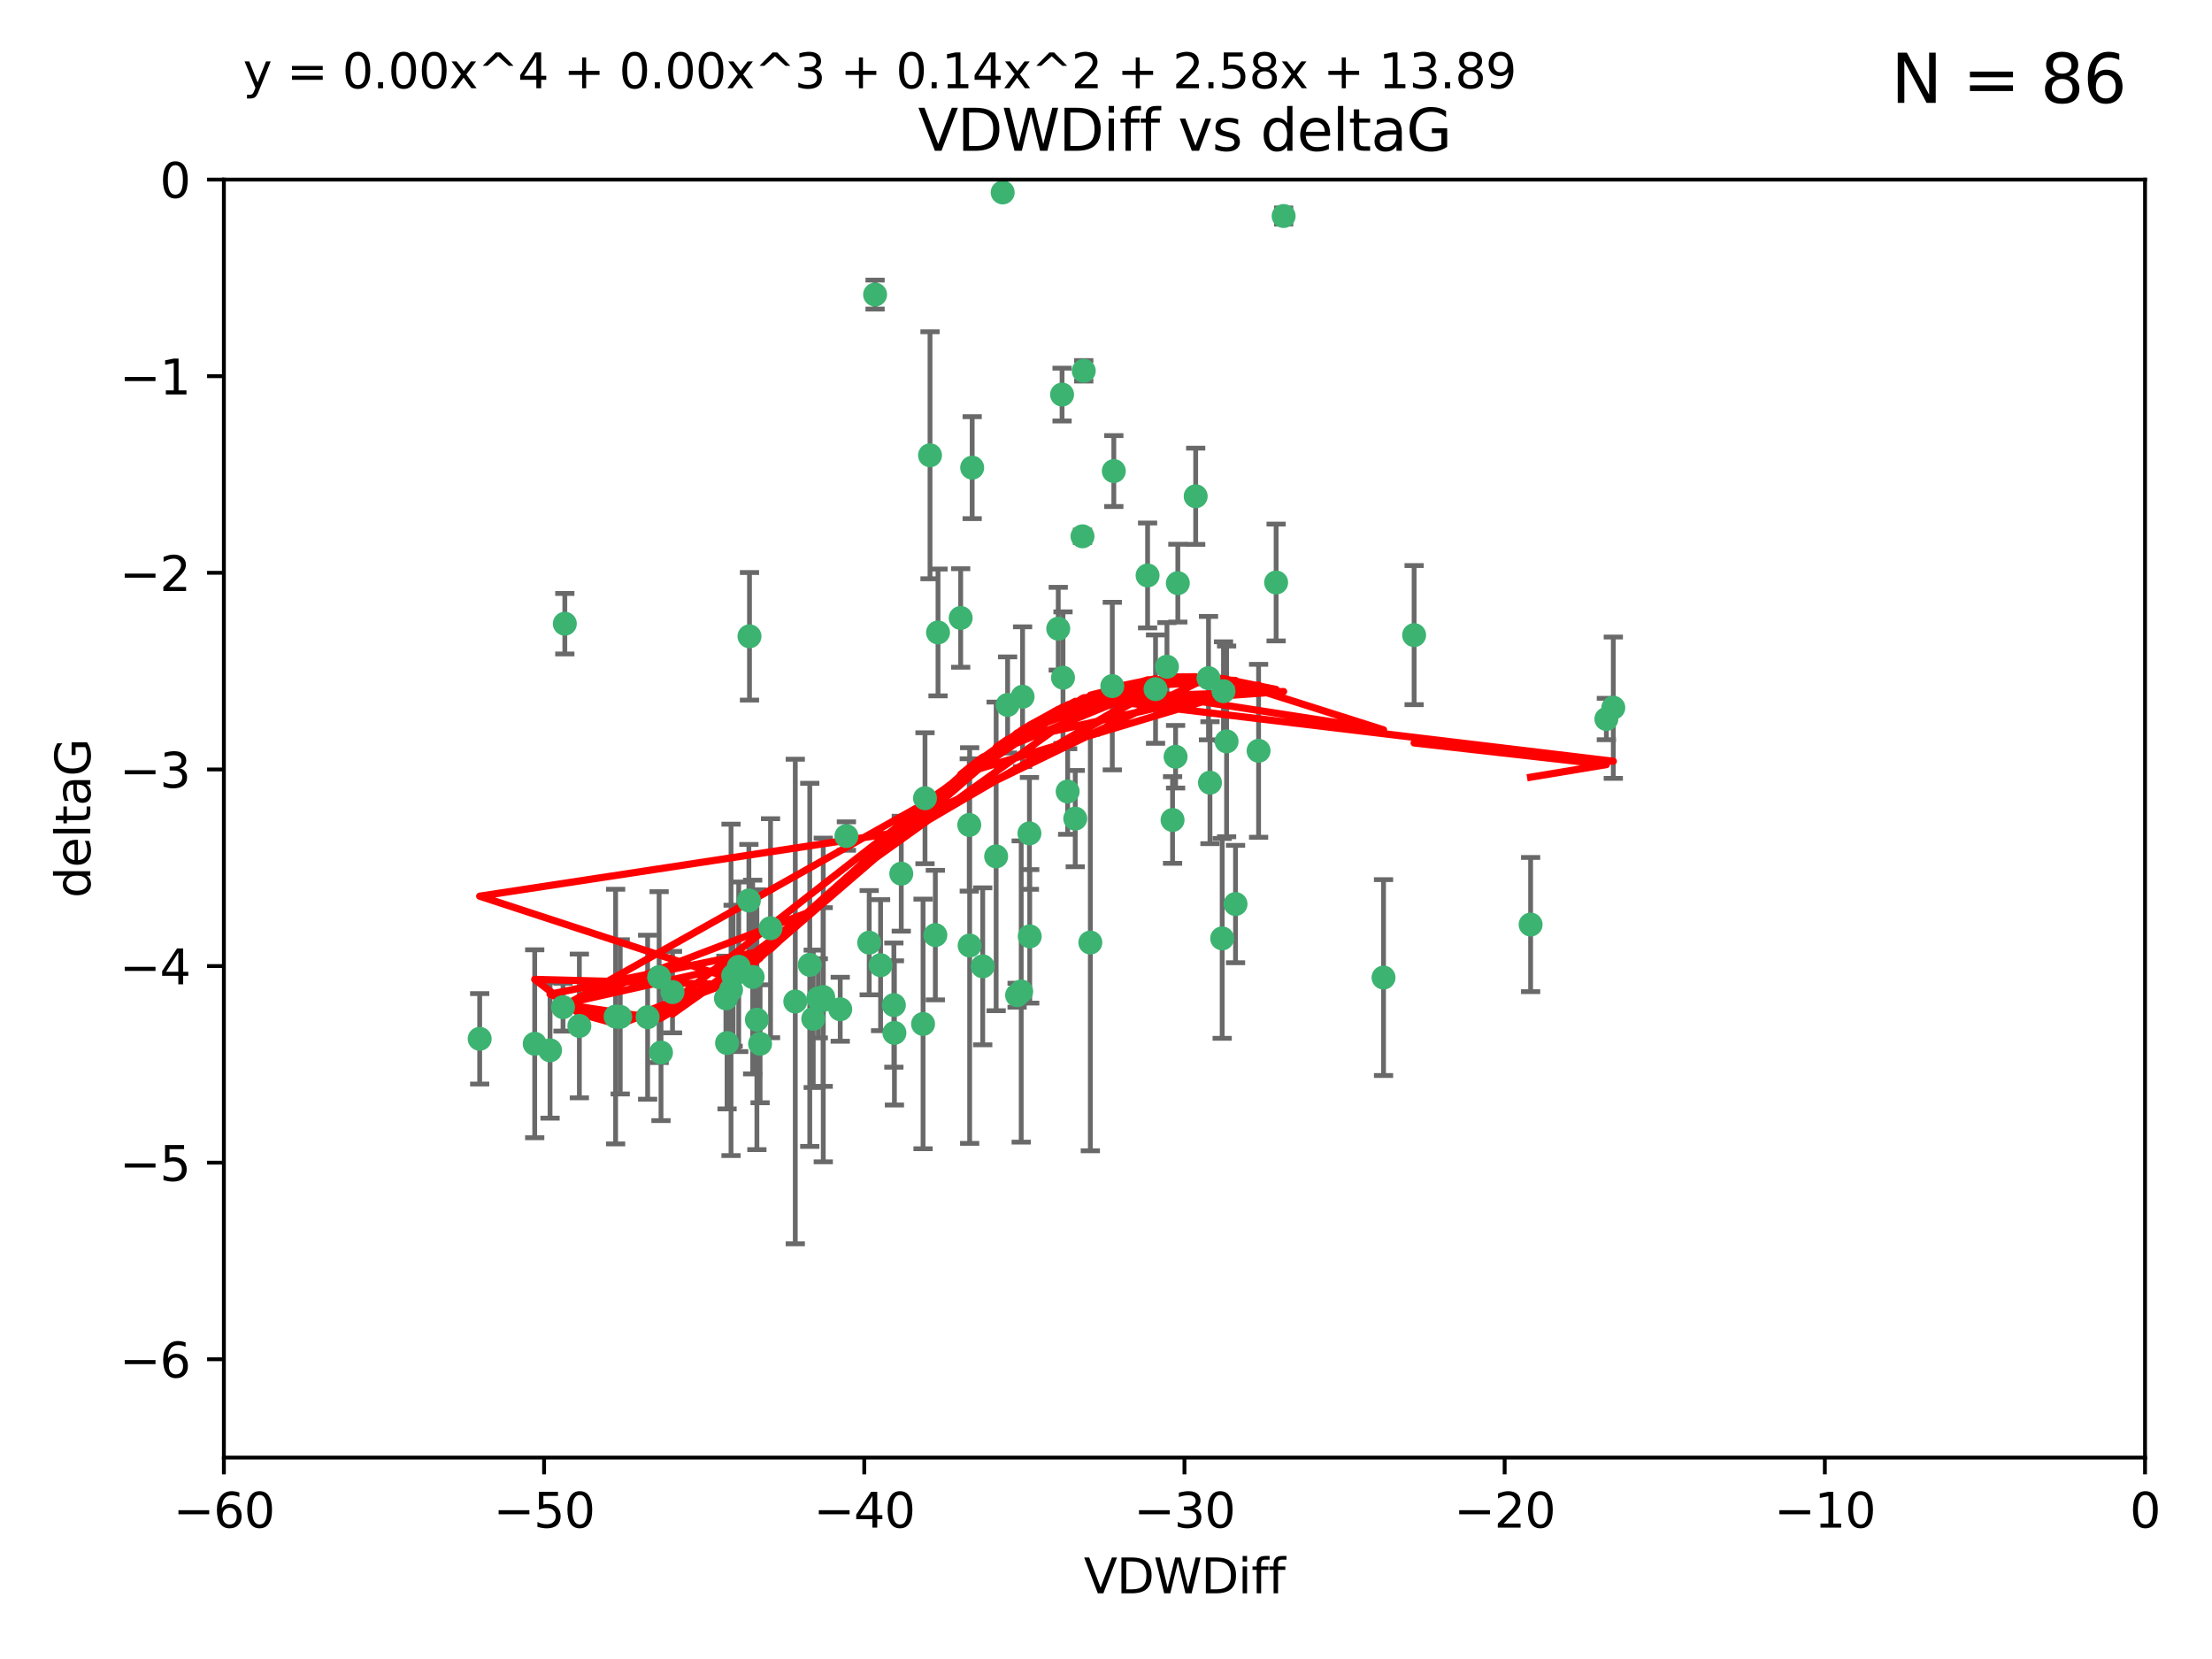 <?xml version="1.0" encoding="utf-8" standalone="no"?>
<!DOCTYPE svg PUBLIC "-//W3C//DTD SVG 1.1//EN"
  "http://www.w3.org/Graphics/SVG/1.1/DTD/svg11.dtd">
<svg xmlns:xlink="http://www.w3.org/1999/xlink" width="460.8pt" height="345.6pt" viewBox="0 0 460.8 345.6" xmlns="http://www.w3.org/2000/svg" version="1.1">
 <defs>
  <style type="text/css">*{stroke-linejoin: round; stroke-linecap: butt}</style>
 </defs>
 <g id="figure_1">
  <g id="patch_1">
   <path d="M 0 345.6 
L 460.8 345.6 
L 460.8 0 
L 0 0 
z
" style="fill: #ffffff"/>
  </g>
  <g id="axes_1">
   <g id="patch_2">
    <path d="M 46.64 303.64 
L 446.85 303.64 
L 446.85 37.411 
L 46.64 37.411 
z
" style="fill: #ffffff"/>
   </g>
   <g id="PathCollection_1">
    <defs>
     <path id="m8b0ec9ad83" d="M 0 1.118 
C 0.297 1.118 0.581 1 0.791 0.791 
C 1 0.581 1.118 0.297 1.118 0 
C 1.118 -0.297 1 -0.581 0.791 -0.791 
C 0.581 -1 0.297 -1.118 0 -1.118 
C -0.297 -1.118 -0.581 -1 -0.791 -0.791 
C -1 -0.581 -1.118 -0.297 -1.118 0 
C -1.118 0.297 -1 0.581 -0.791 0.791 
C -0.581 1 -0.297 1.118 0 1.118 
z
" style="stroke: #3cb371"/>
    </defs>
    <g clip-path="url(#p63e3b8e441)">
     <use xlink:href="#m8b0ec9ad83" x="151.221" y="207.972" style="fill: #3cb371; stroke: #3cb371"/>
     <use xlink:href="#m8b0ec9ad83" x="111.391" y="217.436" style="fill: #3cb371; stroke: #3cb371"/>
     <use xlink:href="#m8b0ec9ad83" x="120.692" y="213.724" style="fill: #3cb371; stroke: #3cb371"/>
     <use xlink:href="#m8b0ec9ad83" x="128.243" y="211.772" style="fill: #3cb371; stroke: #3cb371"/>
     <use xlink:href="#m8b0ec9ad83" x="153.89" y="201.399" style="fill: #3cb371; stroke: #3cb371"/>
     <use xlink:href="#m8b0ec9ad83" x="170.466" y="207.972" style="fill: #3cb371; stroke: #3cb371"/>
     <use xlink:href="#m8b0ec9ad83" x="186.325" y="215.171" style="fill: #3cb371; stroke: #3cb371"/>
     <use xlink:href="#m8b0ec9ad83" x="99.927" y="216.404" style="fill: #3cb371; stroke: #3cb371"/>
     <use xlink:href="#m8b0ec9ad83" x="152.724" y="203.252" style="fill: #3cb371; stroke: #3cb371"/>
     <use xlink:href="#m8b0ec9ad83" x="151.46" y="217.281" style="fill: #3cb371; stroke: #3cb371"/>
     <use xlink:href="#m8b0ec9ad83" x="129.205" y="211.828" style="fill: #3cb371; stroke: #3cb371"/>
     <use xlink:href="#m8b0ec9ad83" x="114.586" y="218.801" style="fill: #3cb371; stroke: #3cb371"/>
     <use xlink:href="#m8b0ec9ad83" x="160.515" y="193.367" style="fill: #3cb371; stroke: #3cb371"/>
     <use xlink:href="#m8b0ec9ad83" x="181.071" y="196.378" style="fill: #3cb371; stroke: #3cb371"/>
     <use xlink:href="#m8b0ec9ad83" x="165.672" y="208.632" style="fill: #3cb371; stroke: #3cb371"/>
     <use xlink:href="#m8b0ec9ad83" x="140.098" y="206.672" style="fill: #3cb371; stroke: #3cb371"/>
     <use xlink:href="#m8b0ec9ad83" x="171.486" y="207.693" style="fill: #3cb371; stroke: #3cb371"/>
     <use xlink:href="#m8b0ec9ad83" x="186.209" y="209.377" style="fill: #3cb371; stroke: #3cb371"/>
     <use xlink:href="#m8b0ec9ad83" x="192.29" y="213.307" style="fill: #3cb371; stroke: #3cb371"/>
     <use xlink:href="#m8b0ec9ad83" x="134.911" y="211.905" style="fill: #3cb371; stroke: #3cb371"/>
     <use xlink:href="#m8b0ec9ad83" x="156.79" y="203.534" style="fill: #3cb371; stroke: #3cb371"/>
     <use xlink:href="#m8b0ec9ad83" x="156.007" y="187.588" style="fill: #3cb371; stroke: #3cb371"/>
     <use xlink:href="#m8b0ec9ad83" x="171.502" y="208.315" style="fill: #3cb371; stroke: #3cb371"/>
     <use xlink:href="#m8b0ec9ad83" x="168.689" y="200.996" style="fill: #3cb371; stroke: #3cb371"/>
     <use xlink:href="#m8b0ec9ad83" x="175.035" y="210.246" style="fill: #3cb371; stroke: #3cb371"/>
     <use xlink:href="#m8b0ec9ad83" x="169.413" y="212.234" style="fill: #3cb371; stroke: #3cb371"/>
     <use xlink:href="#m8b0ec9ad83" x="117.663" y="129.929" style="fill: #3cb371; stroke: #3cb371"/>
     <use xlink:href="#m8b0ec9ad83" x="193.74" y="94.842" style="fill: #3cb371; stroke: #3cb371"/>
     <use xlink:href="#m8b0ec9ad83" x="157.674" y="212.42" style="fill: #3cb371; stroke: #3cb371"/>
     <use xlink:href="#m8b0ec9ad83" x="117.288" y="209.81" style="fill: #3cb371; stroke: #3cb371"/>
     <use xlink:href="#m8b0ec9ad83" x="137.308" y="203.551" style="fill: #3cb371; stroke: #3cb371"/>
     <use xlink:href="#m8b0ec9ad83" x="137.699" y="219.261" style="fill: #3cb371; stroke: #3cb371"/>
     <use xlink:href="#m8b0ec9ad83" x="158.341" y="217.439" style="fill: #3cb371; stroke: #3cb371"/>
     <use xlink:href="#m8b0ec9ad83" x="156.132" y="132.554" style="fill: #3cb371; stroke: #3cb371"/>
     <use xlink:href="#m8b0ec9ad83" x="214.511" y="195.061" style="fill: #3cb371; stroke: #3cb371"/>
     <use xlink:href="#m8b0ec9ad83" x="201.915" y="171.851" style="fill: #3cb371; stroke: #3cb371"/>
     <use xlink:href="#m8b0ec9ad83" x="223.993" y="170.528" style="fill: #3cb371; stroke: #3cb371"/>
     <use xlink:href="#m8b0ec9ad83" x="212.736" y="206.547" style="fill: #3cb371; stroke: #3cb371"/>
     <use xlink:href="#m8b0ec9ad83" x="182.295" y="61.367" style="fill: #3cb371; stroke: #3cb371"/>
     <use xlink:href="#m8b0ec9ad83" x="244.266" y="170.819" style="fill: #3cb371; stroke: #3cb371"/>
     <use xlink:href="#m8b0ec9ad83" x="211.88" y="207.32" style="fill: #3cb371; stroke: #3cb371"/>
     <use xlink:href="#m8b0ec9ad83" x="152.286" y="206.209" style="fill: #3cb371; stroke: #3cb371"/>
     <use xlink:href="#m8b0ec9ad83" x="202.523" y="97.421" style="fill: #3cb371; stroke: #3cb371"/>
     <use xlink:href="#m8b0ec9ad83" x="204.72" y="201.301" style="fill: #3cb371; stroke: #3cb371"/>
     <use xlink:href="#m8b0ec9ad83" x="245.364" y="121.482" style="fill: #3cb371; stroke: #3cb371"/>
     <use xlink:href="#m8b0ec9ad83" x="183.443" y="201.063" style="fill: #3cb371; stroke: #3cb371"/>
     <use xlink:href="#m8b0ec9ad83" x="209.904" y="146.85" style="fill: #3cb371; stroke: #3cb371"/>
     <use xlink:href="#m8b0ec9ad83" x="207.515" y="178.402" style="fill: #3cb371; stroke: #3cb371"/>
     <use xlink:href="#m8b0ec9ad83" x="208.876" y="40.086" style="fill: #3cb371; stroke: #3cb371"/>
     <use xlink:href="#m8b0ec9ad83" x="262.187" y="156.404" style="fill: #3cb371; stroke: #3cb371"/>
     <use xlink:href="#m8b0ec9ad83" x="200.128" y="128.732" style="fill: #3cb371; stroke: #3cb371"/>
     <use xlink:href="#m8b0ec9ad83" x="201.998" y="196.973" style="fill: #3cb371; stroke: #3cb371"/>
     <use xlink:href="#m8b0ec9ad83" x="213.022" y="145.142" style="fill: #3cb371; stroke: #3cb371"/>
     <use xlink:href="#m8b0ec9ad83" x="220.451" y="130.971" style="fill: #3cb371; stroke: #3cb371"/>
     <use xlink:href="#m8b0ec9ad83" x="195.406" y="131.752" style="fill: #3cb371; stroke: #3cb371"/>
     <use xlink:href="#m8b0ec9ad83" x="176.321" y="174.165" style="fill: #3cb371; stroke: #3cb371"/>
     <use xlink:href="#m8b0ec9ad83" x="232.028" y="98.131" style="fill: #3cb371; stroke: #3cb371"/>
     <use xlink:href="#m8b0ec9ad83" x="240.72" y="143.555" style="fill: #3cb371; stroke: #3cb371"/>
     <use xlink:href="#m8b0ec9ad83" x="227.137" y="196.347" style="fill: #3cb371; stroke: #3cb371"/>
     <use xlink:href="#m8b0ec9ad83" x="244.897" y="157.643" style="fill: #3cb371; stroke: #3cb371"/>
     <use xlink:href="#m8b0ec9ad83" x="249.084" y="103.382" style="fill: #3cb371; stroke: #3cb371"/>
     <use xlink:href="#m8b0ec9ad83" x="225.505" y="111.724" style="fill: #3cb371; stroke: #3cb371"/>
     <use xlink:href="#m8b0ec9ad83" x="192.695" y="166.287" style="fill: #3cb371; stroke: #3cb371"/>
     <use xlink:href="#m8b0ec9ad83" x="194.849" y="194.795" style="fill: #3cb371; stroke: #3cb371"/>
     <use xlink:href="#m8b0ec9ad83" x="214.448" y="173.608" style="fill: #3cb371; stroke: #3cb371"/>
     <use xlink:href="#m8b0ec9ad83" x="221.442" y="141.171" style="fill: #3cb371; stroke: #3cb371"/>
     <use xlink:href="#m8b0ec9ad83" x="187.751" y="182.005" style="fill: #3cb371; stroke: #3cb371"/>
     <use xlink:href="#m8b0ec9ad83" x="251.752" y="141.269" style="fill: #3cb371; stroke: #3cb371"/>
     <use xlink:href="#m8b0ec9ad83" x="255.522" y="154.443" style="fill: #3cb371; stroke: #3cb371"/>
     <use xlink:href="#m8b0ec9ad83" x="239.062" y="119.878" style="fill: #3cb371; stroke: #3cb371"/>
     <use xlink:href="#m8b0ec9ad83" x="222.412" y="164.887" style="fill: #3cb371; stroke: #3cb371"/>
     <use xlink:href="#m8b0ec9ad83" x="265.84" y="121.344" style="fill: #3cb371; stroke: #3cb371"/>
     <use xlink:href="#m8b0ec9ad83" x="254.876" y="143.987" style="fill: #3cb371; stroke: #3cb371"/>
     <use xlink:href="#m8b0ec9ad83" x="252.06" y="163.046" style="fill: #3cb371; stroke: #3cb371"/>
     <use xlink:href="#m8b0ec9ad83" x="254.602" y="195.485" style="fill: #3cb371; stroke: #3cb371"/>
     <use xlink:href="#m8b0ec9ad83" x="288.215" y="203.645" style="fill: #3cb371; stroke: #3cb371"/>
     <use xlink:href="#m8b0ec9ad83" x="231.711" y="142.925" style="fill: #3cb371; stroke: #3cb371"/>
     <use xlink:href="#m8b0ec9ad83" x="257.384" y="188.327" style="fill: #3cb371; stroke: #3cb371"/>
     <use xlink:href="#m8b0ec9ad83" x="243.098" y="138.894" style="fill: #3cb371; stroke: #3cb371"/>
     <use xlink:href="#m8b0ec9ad83" x="221.248" y="82.196" style="fill: #3cb371; stroke: #3cb371"/>
     <use xlink:href="#m8b0ec9ad83" x="267.405" y="45.003" style="fill: #3cb371; stroke: #3cb371"/>
     <use xlink:href="#m8b0ec9ad83" x="225.766" y="77.248" style="fill: #3cb371; stroke: #3cb371"/>
     <use xlink:href="#m8b0ec9ad83" x="336.082" y="147.428" style="fill: #3cb371; stroke: #3cb371"/>
     <use xlink:href="#m8b0ec9ad83" x="294.588" y="132.304" style="fill: #3cb371; stroke: #3cb371"/>
     <use xlink:href="#m8b0ec9ad83" x="334.635" y="149.782" style="fill: #3cb371; stroke: #3cb371"/>
     <use xlink:href="#m8b0ec9ad83" x="318.857" y="192.602" style="fill: #3cb371; stroke: #3cb371"/>
    </g>
   </g>
   <g id="matplotlib.axis_1">
    <g id="xtick_1">
     <g id="line2d_1">
      <defs>
       <path id="m2097a7f6ff" d="M 0 0 
L 0 3.5 
" style="stroke: #000000; stroke-width: 0.8"/>
      </defs>
      <g>
       <use xlink:href="#m2097a7f6ff" x="46.64" y="303.64" style="stroke: #000000; stroke-width: 0.8"/>
      </g>
     </g>
     <g id="text_1">
      <!-- −60 -->
      <g transform="translate(36.088 318.238)scale(0.1 -0.1)">
       <defs>
        <path id="DejaVuSans-2212" d="M 678 2272 
L 4684 2272 
L 4684 1741 
L 678 1741 
L 678 2272 
z
" transform="scale(0.016)"/>
        <path id="DejaVuSans-36" d="M 2113 2584 
Q 1688 2584 1439 2293 
Q 1191 2003 1191 1497 
Q 1191 994 1439 701 
Q 1688 409 2113 409 
Q 2538 409 2786 701 
Q 3034 994 3034 1497 
Q 3034 2003 2786 2293 
Q 2538 2584 2113 2584 
z
M 3366 4563 
L 3366 3988 
Q 3128 4100 2886 4159 
Q 2644 4219 2406 4219 
Q 1781 4219 1451 3797 
Q 1122 3375 1075 2522 
Q 1259 2794 1537 2939 
Q 1816 3084 2150 3084 
Q 2853 3084 3261 2657 
Q 3669 2231 3669 1497 
Q 3669 778 3244 343 
Q 2819 -91 2113 -91 
Q 1303 -91 875 529 
Q 447 1150 447 2328 
Q 447 3434 972 4092 
Q 1497 4750 2381 4750 
Q 2619 4750 2861 4703 
Q 3103 4656 3366 4563 
z
" transform="scale(0.016)"/>
        <path id="DejaVuSans-30" d="M 2034 4250 
Q 1547 4250 1301 3770 
Q 1056 3291 1056 2328 
Q 1056 1369 1301 889 
Q 1547 409 2034 409 
Q 2525 409 2770 889 
Q 3016 1369 3016 2328 
Q 3016 3291 2770 3770 
Q 2525 4250 2034 4250 
z
M 2034 4750 
Q 2819 4750 3233 4129 
Q 3647 3509 3647 2328 
Q 3647 1150 3233 529 
Q 2819 -91 2034 -91 
Q 1250 -91 836 529 
Q 422 1150 422 2328 
Q 422 3509 836 4129 
Q 1250 4750 2034 4750 
z
" transform="scale(0.016)"/>
       </defs>
       <use xlink:href="#DejaVuSans-2212"/>
       <use xlink:href="#DejaVuSans-36" x="83.789"/>
       <use xlink:href="#DejaVuSans-30" x="147.412"/>
      </g>
     </g>
    </g>
    <g id="xtick_2">
     <g id="line2d_2">
      <g>
       <use xlink:href="#m2097a7f6ff" x="113.342" y="303.64" style="stroke: #000000; stroke-width: 0.8"/>
      </g>
     </g>
     <g id="text_2">
      <!-- −50 -->
      <g transform="translate(102.789 318.238)scale(0.1 -0.1)">
       <defs>
        <path id="DejaVuSans-35" d="M 691 4666 
L 3169 4666 
L 3169 4134 
L 1269 4134 
L 1269 2991 
Q 1406 3038 1543 3061 
Q 1681 3084 1819 3084 
Q 2600 3084 3056 2656 
Q 3513 2228 3513 1497 
Q 3513 744 3044 326 
Q 2575 -91 1722 -91 
Q 1428 -91 1123 -41 
Q 819 9 494 109 
L 494 744 
Q 775 591 1075 516 
Q 1375 441 1709 441 
Q 2250 441 2565 725 
Q 2881 1009 2881 1497 
Q 2881 1984 2565 2268 
Q 2250 2553 1709 2553 
Q 1456 2553 1204 2497 
Q 953 2441 691 2322 
L 691 4666 
z
" transform="scale(0.016)"/>
       </defs>
       <use xlink:href="#DejaVuSans-2212"/>
       <use xlink:href="#DejaVuSans-35" x="83.789"/>
       <use xlink:href="#DejaVuSans-30" x="147.412"/>
      </g>
     </g>
    </g>
    <g id="xtick_3">
     <g id="line2d_3">
      <g>
       <use xlink:href="#m2097a7f6ff" x="180.043" y="303.64" style="stroke: #000000; stroke-width: 0.8"/>
      </g>
     </g>
     <g id="text_3">
      <!-- −40 -->
      <g transform="translate(169.491 318.238)scale(0.1 -0.1)">
       <defs>
        <path id="DejaVuSans-34" d="M 2419 4116 
L 825 1625 
L 2419 1625 
L 2419 4116 
z
M 2253 4666 
L 3047 4666 
L 3047 1625 
L 3713 1625 
L 3713 1100 
L 3047 1100 
L 3047 0 
L 2419 0 
L 2419 1100 
L 313 1100 
L 313 1709 
L 2253 4666 
z
" transform="scale(0.016)"/>
       </defs>
       <use xlink:href="#DejaVuSans-2212"/>
       <use xlink:href="#DejaVuSans-34" x="83.789"/>
       <use xlink:href="#DejaVuSans-30" x="147.412"/>
      </g>
     </g>
    </g>
    <g id="xtick_4">
     <g id="line2d_4">
      <g>
       <use xlink:href="#m2097a7f6ff" x="246.745" y="303.64" style="stroke: #000000; stroke-width: 0.8"/>
      </g>
     </g>
     <g id="text_4">
      <!-- −30 -->
      <g transform="translate(236.193 318.238)scale(0.1 -0.1)">
       <defs>
        <path id="DejaVuSans-33" d="M 2597 2516 
Q 3050 2419 3304 2112 
Q 3559 1806 3559 1356 
Q 3559 666 3084 287 
Q 2609 -91 1734 -91 
Q 1441 -91 1130 -33 
Q 819 25 488 141 
L 488 750 
Q 750 597 1062 519 
Q 1375 441 1716 441 
Q 2309 441 2620 675 
Q 2931 909 2931 1356 
Q 2931 1769 2642 2001 
Q 2353 2234 1838 2234 
L 1294 2234 
L 1294 2753 
L 1863 2753 
Q 2328 2753 2575 2939 
Q 2822 3125 2822 3475 
Q 2822 3834 2567 4026 
Q 2313 4219 1838 4219 
Q 1578 4219 1281 4162 
Q 984 4106 628 3988 
L 628 4550 
Q 988 4650 1302 4700 
Q 1616 4750 1894 4750 
Q 2613 4750 3031 4423 
Q 3450 4097 3450 3541 
Q 3450 3153 3228 2886 
Q 3006 2619 2597 2516 
z
" transform="scale(0.016)"/>
       </defs>
       <use xlink:href="#DejaVuSans-2212"/>
       <use xlink:href="#DejaVuSans-33" x="83.789"/>
       <use xlink:href="#DejaVuSans-30" x="147.412"/>
      </g>
     </g>
    </g>
    <g id="xtick_5">
     <g id="line2d_5">
      <g>
       <use xlink:href="#m2097a7f6ff" x="313.447" y="303.64" style="stroke: #000000; stroke-width: 0.8"/>
      </g>
     </g>
     <g id="text_5">
      <!-- −20 -->
      <g transform="translate(302.894 318.238)scale(0.1 -0.1)">
       <defs>
        <path id="DejaVuSans-32" d="M 1228 531 
L 3431 531 
L 3431 0 
L 469 0 
L 469 531 
Q 828 903 1448 1529 
Q 2069 2156 2228 2338 
Q 2531 2678 2651 2914 
Q 2772 3150 2772 3378 
Q 2772 3750 2511 3984 
Q 2250 4219 1831 4219 
Q 1534 4219 1204 4116 
Q 875 4013 500 3803 
L 500 4441 
Q 881 4594 1212 4672 
Q 1544 4750 1819 4750 
Q 2544 4750 2975 4387 
Q 3406 4025 3406 3419 
Q 3406 3131 3298 2873 
Q 3191 2616 2906 2266 
Q 2828 2175 2409 1742 
Q 1991 1309 1228 531 
z
" transform="scale(0.016)"/>
       </defs>
       <use xlink:href="#DejaVuSans-2212"/>
       <use xlink:href="#DejaVuSans-32" x="83.789"/>
       <use xlink:href="#DejaVuSans-30" x="147.412"/>
      </g>
     </g>
    </g>
    <g id="xtick_6">
     <g id="line2d_6">
      <g>
       <use xlink:href="#m2097a7f6ff" x="380.148" y="303.64" style="stroke: #000000; stroke-width: 0.8"/>
      </g>
     </g>
     <g id="text_6">
      <!-- −10 -->
      <g transform="translate(369.596 318.238)scale(0.1 -0.1)">
       <defs>
        <path id="DejaVuSans-31" d="M 794 531 
L 1825 531 
L 1825 4091 
L 703 3866 
L 703 4441 
L 1819 4666 
L 2450 4666 
L 2450 531 
L 3481 531 
L 3481 0 
L 794 0 
L 794 531 
z
" transform="scale(0.016)"/>
       </defs>
       <use xlink:href="#DejaVuSans-2212"/>
       <use xlink:href="#DejaVuSans-31" x="83.789"/>
       <use xlink:href="#DejaVuSans-30" x="147.412"/>
      </g>
     </g>
    </g>
    <g id="xtick_7">
     <g id="line2d_7">
      <g>
       <use xlink:href="#m2097a7f6ff" x="446.85" y="303.64" style="stroke: #000000; stroke-width: 0.8"/>
      </g>
     </g>
     <g id="text_7">
      <!-- 0 -->
      <g transform="translate(443.669 318.238)scale(0.1 -0.1)">
       <use xlink:href="#DejaVuSans-30"/>
      </g>
     </g>
    </g>
    <g id="text_8">
     <!-- VDWDiff -->
     <g transform="translate(225.772 331.917)scale(0.1 -0.1)">
      <defs>
       <path id="DejaVuSans-56" d="M 1831 0 
L 50 4666 
L 709 4666 
L 2188 738 
L 3669 4666 
L 4325 4666 
L 2547 0 
L 1831 0 
z
" transform="scale(0.016)"/>
       <path id="DejaVuSans-44" d="M 1259 4147 
L 1259 519 
L 2022 519 
Q 2988 519 3436 956 
Q 3884 1394 3884 2338 
Q 3884 3275 3436 3711 
Q 2988 4147 2022 4147 
L 1259 4147 
z
M 628 4666 
L 1925 4666 
Q 3281 4666 3915 4102 
Q 4550 3538 4550 2338 
Q 4550 1131 3912 565 
Q 3275 0 1925 0 
L 628 0 
L 628 4666 
z
" transform="scale(0.016)"/>
       <path id="DejaVuSans-57" d="M 213 4666 
L 850 4666 
L 1831 722 
L 2809 4666 
L 3519 4666 
L 4500 722 
L 5478 4666 
L 6119 4666 
L 4947 0 
L 4153 0 
L 3169 4050 
L 2175 0 
L 1381 0 
L 213 4666 
z
" transform="scale(0.016)"/>
       <path id="DejaVuSans-69" d="M 603 3500 
L 1178 3500 
L 1178 0 
L 603 0 
L 603 3500 
z
M 603 4863 
L 1178 4863 
L 1178 4134 
L 603 4134 
L 603 4863 
z
" transform="scale(0.016)"/>
       <path id="DejaVuSans-66" d="M 2375 4863 
L 2375 4384 
L 1825 4384 
Q 1516 4384 1395 4259 
Q 1275 4134 1275 3809 
L 1275 3500 
L 2222 3500 
L 2222 3053 
L 1275 3053 
L 1275 0 
L 697 0 
L 697 3053 
L 147 3053 
L 147 3500 
L 697 3500 
L 697 3744 
Q 697 4328 969 4595 
Q 1241 4863 1831 4863 
L 2375 4863 
z
" transform="scale(0.016)"/>
      </defs>
      <use xlink:href="#DejaVuSans-56"/>
      <use xlink:href="#DejaVuSans-44" x="68.408"/>
      <use xlink:href="#DejaVuSans-57" x="145.41"/>
      <use xlink:href="#DejaVuSans-44" x="244.287"/>
      <use xlink:href="#DejaVuSans-69" x="321.289"/>
      <use xlink:href="#DejaVuSans-66" x="349.072"/>
      <use xlink:href="#DejaVuSans-66" x="384.277"/>
     </g>
    </g>
   </g>
   <g id="matplotlib.axis_2">
    <g id="ytick_1">
     <g id="line2d_8">
      <defs>
       <path id="m2b9b183f76" d="M 0 0 
L -3.5 0 
" style="stroke: #000000; stroke-width: 0.8"/>
      </defs>
      <g>
       <use xlink:href="#m2b9b183f76" x="46.64" y="283.161" style="stroke: #000000; stroke-width: 0.8"/>
      </g>
     </g>
     <g id="text_9">
      <!-- −6 -->
      <g transform="translate(24.898 286.96)scale(0.1 -0.1)">
       <use xlink:href="#DejaVuSans-2212"/>
       <use xlink:href="#DejaVuSans-36" x="83.789"/>
      </g>
     </g>
    </g>
    <g id="ytick_2">
     <g id="line2d_9">
      <g>
       <use xlink:href="#m2b9b183f76" x="46.64" y="242.203" style="stroke: #000000; stroke-width: 0.8"/>
      </g>
     </g>
     <g id="text_10">
      <!-- −5 -->
      <g transform="translate(24.898 246.002)scale(0.1 -0.1)">
       <use xlink:href="#DejaVuSans-2212"/>
       <use xlink:href="#DejaVuSans-35" x="83.789"/>
      </g>
     </g>
    </g>
    <g id="ytick_3">
     <g id="line2d_10">
      <g>
       <use xlink:href="#m2b9b183f76" x="46.64" y="201.244" style="stroke: #000000; stroke-width: 0.8"/>
      </g>
     </g>
     <g id="text_11">
      <!-- −4 -->
      <g transform="translate(24.898 205.044)scale(0.1 -0.1)">
       <use xlink:href="#DejaVuSans-2212"/>
       <use xlink:href="#DejaVuSans-34" x="83.789"/>
      </g>
     </g>
    </g>
    <g id="ytick_4">
     <g id="line2d_11">
      <g>
       <use xlink:href="#m2b9b183f76" x="46.64" y="160.286" style="stroke: #000000; stroke-width: 0.8"/>
      </g>
     </g>
     <g id="text_12">
      <!-- −3 -->
      <g transform="translate(24.898 164.085)scale(0.1 -0.1)">
       <use xlink:href="#DejaVuSans-2212"/>
       <use xlink:href="#DejaVuSans-33" x="83.789"/>
      </g>
     </g>
    </g>
    <g id="ytick_5">
     <g id="line2d_12">
      <g>
       <use xlink:href="#m2b9b183f76" x="46.64" y="119.328" style="stroke: #000000; stroke-width: 0.8"/>
      </g>
     </g>
     <g id="text_13">
      <!-- −2 -->
      <g transform="translate(24.898 123.127)scale(0.1 -0.1)">
       <use xlink:href="#DejaVuSans-2212"/>
       <use xlink:href="#DejaVuSans-32" x="83.789"/>
      </g>
     </g>
    </g>
    <g id="ytick_6">
     <g id="line2d_13">
      <g>
       <use xlink:href="#m2b9b183f76" x="46.64" y="78.369" style="stroke: #000000; stroke-width: 0.8"/>
      </g>
     </g>
     <g id="text_14">
      <!-- −1 -->
      <g transform="translate(24.898 82.169)scale(0.1 -0.1)">
       <use xlink:href="#DejaVuSans-2212"/>
       <use xlink:href="#DejaVuSans-31" x="83.789"/>
      </g>
     </g>
    </g>
    <g id="ytick_7">
     <g id="line2d_14">
      <g>
       <use xlink:href="#m2b9b183f76" x="46.64" y="37.411" style="stroke: #000000; stroke-width: 0.8"/>
      </g>
     </g>
     <g id="text_15">
      <!-- 0 -->
      <g transform="translate(33.278 41.21)scale(0.1 -0.1)">
       <use xlink:href="#DejaVuSans-30"/>
      </g>
     </g>
    </g>
    <g id="text_16">
     <!-- deltaG -->
     <g transform="translate(18.818 187.064)rotate(-90)scale(0.1 -0.1)">
      <defs>
       <path id="DejaVuSans-64" d="M 2906 2969 
L 2906 4863 
L 3481 4863 
L 3481 0 
L 2906 0 
L 2906 525 
Q 2725 213 2448 61 
Q 2172 -91 1784 -91 
Q 1150 -91 751 415 
Q 353 922 353 1747 
Q 353 2572 751 3078 
Q 1150 3584 1784 3584 
Q 2172 3584 2448 3432 
Q 2725 3281 2906 2969 
z
M 947 1747 
Q 947 1113 1208 752 
Q 1469 391 1925 391 
Q 2381 391 2643 752 
Q 2906 1113 2906 1747 
Q 2906 2381 2643 2742 
Q 2381 3103 1925 3103 
Q 1469 3103 1208 2742 
Q 947 2381 947 1747 
z
" transform="scale(0.016)"/>
       <path id="DejaVuSans-65" d="M 3597 1894 
L 3597 1613 
L 953 1613 
Q 991 1019 1311 708 
Q 1631 397 2203 397 
Q 2534 397 2845 478 
Q 3156 559 3463 722 
L 3463 178 
Q 3153 47 2828 -22 
Q 2503 -91 2169 -91 
Q 1331 -91 842 396 
Q 353 884 353 1716 
Q 353 2575 817 3079 
Q 1281 3584 2069 3584 
Q 2775 3584 3186 3129 
Q 3597 2675 3597 1894 
z
M 3022 2063 
Q 3016 2534 2758 2815 
Q 2500 3097 2075 3097 
Q 1594 3097 1305 2825 
Q 1016 2553 972 2059 
L 3022 2063 
z
" transform="scale(0.016)"/>
       <path id="DejaVuSans-6c" d="M 603 4863 
L 1178 4863 
L 1178 0 
L 603 0 
L 603 4863 
z
" transform="scale(0.016)"/>
       <path id="DejaVuSans-74" d="M 1172 4494 
L 1172 3500 
L 2356 3500 
L 2356 3053 
L 1172 3053 
L 1172 1153 
Q 1172 725 1289 603 
Q 1406 481 1766 481 
L 2356 481 
L 2356 0 
L 1766 0 
Q 1100 0 847 248 
Q 594 497 594 1153 
L 594 3053 
L 172 3053 
L 172 3500 
L 594 3500 
L 594 4494 
L 1172 4494 
z
" transform="scale(0.016)"/>
       <path id="DejaVuSans-61" d="M 2194 1759 
Q 1497 1759 1228 1600 
Q 959 1441 959 1056 
Q 959 750 1161 570 
Q 1363 391 1709 391 
Q 2188 391 2477 730 
Q 2766 1069 2766 1631 
L 2766 1759 
L 2194 1759 
z
M 3341 1997 
L 3341 0 
L 2766 0 
L 2766 531 
Q 2569 213 2275 61 
Q 1981 -91 1556 -91 
Q 1019 -91 701 211 
Q 384 513 384 1019 
Q 384 1609 779 1909 
Q 1175 2209 1959 2209 
L 2766 2209 
L 2766 2266 
Q 2766 2663 2505 2880 
Q 2244 3097 1772 3097 
Q 1472 3097 1187 3025 
Q 903 2953 641 2809 
L 641 3341 
Q 956 3463 1253 3523 
Q 1550 3584 1831 3584 
Q 2591 3584 2966 3190 
Q 3341 2797 3341 1997 
z
" transform="scale(0.016)"/>
       <path id="DejaVuSans-47" d="M 3809 666 
L 3809 1919 
L 2778 1919 
L 2778 2438 
L 4434 2438 
L 4434 434 
Q 4069 175 3628 42 
Q 3188 -91 2688 -91 
Q 1594 -91 976 548 
Q 359 1188 359 2328 
Q 359 3472 976 4111 
Q 1594 4750 2688 4750 
Q 3144 4750 3555 4637 
Q 3966 4525 4313 4306 
L 4313 3634 
Q 3963 3931 3569 4081 
Q 3175 4231 2741 4231 
Q 1884 4231 1454 3753 
Q 1025 3275 1025 2328 
Q 1025 1384 1454 906 
Q 1884 428 2741 428 
Q 3075 428 3337 486 
Q 3600 544 3809 666 
z
" transform="scale(0.016)"/>
      </defs>
      <use xlink:href="#DejaVuSans-64"/>
      <use xlink:href="#DejaVuSans-65" x="63.477"/>
      <use xlink:href="#DejaVuSans-6c" x="125"/>
      <use xlink:href="#DejaVuSans-74" x="152.783"/>
      <use xlink:href="#DejaVuSans-61" x="191.992"/>
      <use xlink:href="#DejaVuSans-47" x="253.271"/>
     </g>
    </g>
   </g>
   <g id="LineCollection_1">
    <path d="M 151.221 216.765 
L 151.221 199.179 
" clip-path="url(#p63e3b8e441)" style="fill: none; stroke: #696969"/>
    <path d="M 111.391 237.01 
L 111.391 197.863 
" clip-path="url(#p63e3b8e441)" style="fill: none; stroke: #696969"/>
    <path d="M 120.692 228.698 
L 120.692 198.75 
" clip-path="url(#p63e3b8e441)" style="fill: none; stroke: #696969"/>
    <path d="M 128.243 238.296 
L 128.243 185.249 
" clip-path="url(#p63e3b8e441)" style="fill: none; stroke: #696969"/>
    <path d="M 153.89 219.064 
L 153.89 183.734 
" clip-path="url(#p63e3b8e441)" style="fill: none; stroke: #696969"/>
    <path d="M 170.466 216.217 
L 170.466 199.726 
" clip-path="url(#p63e3b8e441)" style="fill: none; stroke: #696969"/>
    <path d="M 186.325 230.19 
L 186.325 200.152 
" clip-path="url(#p63e3b8e441)" style="fill: none; stroke: #696969"/>
    <path d="M 99.927 225.821 
L 99.927 206.987 
" clip-path="url(#p63e3b8e441)" style="fill: none; stroke: #696969"/>
    <path d="M 152.724 217.932 
L 152.724 188.572 
" clip-path="url(#p63e3b8e441)" style="fill: none; stroke: #696969"/>
    <path d="M 151.46 231.003 
L 151.46 203.56 
" clip-path="url(#p63e3b8e441)" style="fill: none; stroke: #696969"/>
    <path d="M 129.205 227.894 
L 129.205 195.763 
" clip-path="url(#p63e3b8e441)" style="fill: none; stroke: #696969"/>
    <path d="M 114.586 232.93 
L 114.586 204.672 
" clip-path="url(#p63e3b8e441)" style="fill: none; stroke: #696969"/>
    <path d="M 160.515 216.18 
L 160.515 170.554 
" clip-path="url(#p63e3b8e441)" style="fill: none; stroke: #696969"/>
    <path d="M 181.071 207.236 
L 181.071 185.52 
" clip-path="url(#p63e3b8e441)" style="fill: none; stroke: #696969"/>
    <path d="M 165.672 259.106 
L 165.672 158.159 
" clip-path="url(#p63e3b8e441)" style="fill: none; stroke: #696969"/>
    <path d="M 140.098 215.156 
L 140.098 198.189 
" clip-path="url(#p63e3b8e441)" style="fill: none; stroke: #696969"/>
    <path d="M 171.486 226.308 
L 171.486 189.078 
" clip-path="url(#p63e3b8e441)" style="fill: none; stroke: #696969"/>
    <path d="M 186.209 222.315 
L 186.209 196.439 
" clip-path="url(#p63e3b8e441)" style="fill: none; stroke: #696969"/>
    <path d="M 192.29 239.306 
L 192.29 187.307 
" clip-path="url(#p63e3b8e441)" style="fill: none; stroke: #696969"/>
    <path d="M 134.911 228.987 
L 134.911 194.824 
" clip-path="url(#p63e3b8e441)" style="fill: none; stroke: #696969"/>
    <path d="M 156.79 223.714 
L 156.79 183.354 
" clip-path="url(#p63e3b8e441)" style="fill: none; stroke: #696969"/>
    <path d="M 156.007 199.269 
L 156.007 175.908 
" clip-path="url(#p63e3b8e441)" style="fill: none; stroke: #696969"/>
    <path d="M 171.502 242.031 
L 171.502 174.599 
" clip-path="url(#p63e3b8e441)" style="fill: none; stroke: #696969"/>
    <path d="M 168.689 238.819 
L 168.689 163.173 
" clip-path="url(#p63e3b8e441)" style="fill: none; stroke: #696969"/>
    <path d="M 175.035 216.908 
L 175.035 203.585 
" clip-path="url(#p63e3b8e441)" style="fill: none; stroke: #696969"/>
    <path d="M 169.413 226.546 
L 169.413 197.923 
" clip-path="url(#p63e3b8e441)" style="fill: none; stroke: #696969"/>
    <path d="M 117.663 136.227 
L 117.663 123.631 
" clip-path="url(#p63e3b8e441)" style="fill: none; stroke: #696969"/>
    <path d="M 193.74 120.569 
L 193.74 69.115 
" clip-path="url(#p63e3b8e441)" style="fill: none; stroke: #696969"/>
    <path d="M 157.674 239.485 
L 157.674 185.356 
" clip-path="url(#p63e3b8e441)" style="fill: none; stroke: #696969"/>
    <path d="M 117.288 214.795 
L 117.288 204.824 
" clip-path="url(#p63e3b8e441)" style="fill: none; stroke: #696969"/>
    <path d="M 137.308 221.352 
L 137.308 185.75 
" clip-path="url(#p63e3b8e441)" style="fill: none; stroke: #696969"/>
    <path d="M 137.699 233.439 
L 137.699 205.084 
" clip-path="url(#p63e3b8e441)" style="fill: none; stroke: #696969"/>
    <path d="M 158.341 229.723 
L 158.341 205.154 
" clip-path="url(#p63e3b8e441)" style="fill: none; stroke: #696969"/>
    <path d="M 156.132 145.841 
L 156.132 119.266 
" clip-path="url(#p63e3b8e441)" style="fill: none; stroke: #696969"/>
    <path d="M 214.511 208.964 
L 214.511 181.157 
" clip-path="url(#p63e3b8e441)" style="fill: none; stroke: #696969"/>
    <path d="M 201.915 185.636 
L 201.915 158.066 
" clip-path="url(#p63e3b8e441)" style="fill: none; stroke: #696969"/>
    <path d="M 223.993 180.554 
L 223.993 160.503 
" clip-path="url(#p63e3b8e441)" style="fill: none; stroke: #696969"/>
    <path d="M 212.736 237.925 
L 212.736 175.169 
" clip-path="url(#p63e3b8e441)" style="fill: none; stroke: #696969"/>
    <path d="M 182.295 64.382 
L 182.295 58.352 
" clip-path="url(#p63e3b8e441)" style="fill: none; stroke: #696969"/>
    <path d="M 244.266 179.842 
L 244.266 161.796 
" clip-path="url(#p63e3b8e441)" style="fill: none; stroke: #696969"/>
    <path d="M 211.88 209.812 
L 211.88 204.828 
" clip-path="url(#p63e3b8e441)" style="fill: none; stroke: #696969"/>
    <path d="M 152.286 240.727 
L 152.286 171.69 
" clip-path="url(#p63e3b8e441)" style="fill: none; stroke: #696969"/>
    <path d="M 202.523 108.042 
L 202.523 86.801 
" clip-path="url(#p63e3b8e441)" style="fill: none; stroke: #696969"/>
    <path d="M 204.72 217.65 
L 204.72 184.951 
" clip-path="url(#p63e3b8e441)" style="fill: none; stroke: #696969"/>
    <path d="M 245.364 129.586 
L 245.364 113.377 
" clip-path="url(#p63e3b8e441)" style="fill: none; stroke: #696969"/>
    <path d="M 183.443 214.71 
L 183.443 187.416 
" clip-path="url(#p63e3b8e441)" style="fill: none; stroke: #696969"/>
    <path d="M 209.904 156.857 
L 209.904 136.843 
" clip-path="url(#p63e3b8e441)" style="fill: none; stroke: #696969"/>
    <path d="M 207.515 210.547 
L 207.515 146.257 
" clip-path="url(#p63e3b8e441)" style="fill: none; stroke: #696969"/>
    <path d="M 208.876 40.77 
L 208.876 39.403 
" clip-path="url(#p63e3b8e441)" style="fill: none; stroke: #696969"/>
    <path d="M 262.187 174.418 
L 262.187 138.39 
" clip-path="url(#p63e3b8e441)" style="fill: none; stroke: #696969"/>
    <path d="M 200.128 138.992 
L 200.128 118.471 
" clip-path="url(#p63e3b8e441)" style="fill: none; stroke: #696969"/>
    <path d="M 201.998 238.185 
L 201.998 155.761 
" clip-path="url(#p63e3b8e441)" style="fill: none; stroke: #696969"/>
    <path d="M 213.022 159.703 
L 213.022 130.582 
" clip-path="url(#p63e3b8e441)" style="fill: none; stroke: #696969"/>
    <path d="M 220.451 139.59 
L 220.451 122.352 
" clip-path="url(#p63e3b8e441)" style="fill: none; stroke: #696969"/>
    <path d="M 195.406 144.963 
L 195.406 118.541 
" clip-path="url(#p63e3b8e441)" style="fill: none; stroke: #696969"/>
    <path d="M 176.321 177.125 
L 176.321 171.205 
" clip-path="url(#p63e3b8e441)" style="fill: none; stroke: #696969"/>
    <path d="M 232.028 105.515 
L 232.028 90.747 
" clip-path="url(#p63e3b8e441)" style="fill: none; stroke: #696969"/>
    <path d="M 240.72 154.841 
L 240.72 132.269 
" clip-path="url(#p63e3b8e441)" style="fill: none; stroke: #696969"/>
    <path d="M 227.137 239.727 
L 227.137 152.966 
" clip-path="url(#p63e3b8e441)" style="fill: none; stroke: #696969"/>
    <path d="M 244.897 164.164 
L 244.897 151.121 
" clip-path="url(#p63e3b8e441)" style="fill: none; stroke: #696969"/>
    <path d="M 249.084 113.402 
L 249.084 93.362 
" clip-path="url(#p63e3b8e441)" style="fill: none; stroke: #696969"/>
    <path d="M 225.505 113.017 
L 225.505 110.431 
" clip-path="url(#p63e3b8e441)" style="fill: none; stroke: #696969"/>
    <path d="M 192.695 179.927 
L 192.695 152.647 
" clip-path="url(#p63e3b8e441)" style="fill: none; stroke: #696969"/>
    <path d="M 194.849 208.286 
L 194.849 181.304 
" clip-path="url(#p63e3b8e441)" style="fill: none; stroke: #696969"/>
    <path d="M 214.448 185.254 
L 214.448 161.963 
" clip-path="url(#p63e3b8e441)" style="fill: none; stroke: #696969"/>
    <path d="M 221.442 154.88 
L 221.442 127.462 
" clip-path="url(#p63e3b8e441)" style="fill: none; stroke: #696969"/>
    <path d="M 187.751 193.976 
L 187.751 170.034 
" clip-path="url(#p63e3b8e441)" style="fill: none; stroke: #696969"/>
    <path d="M 251.752 154.126 
L 251.752 128.412 
" clip-path="url(#p63e3b8e441)" style="fill: none; stroke: #696969"/>
    <path d="M 255.522 174.308 
L 255.522 134.577 
" clip-path="url(#p63e3b8e441)" style="fill: none; stroke: #696969"/>
    <path d="M 239.062 130.803 
L 239.062 108.953 
" clip-path="url(#p63e3b8e441)" style="fill: none; stroke: #696969"/>
    <path d="M 222.412 173.8 
L 222.412 155.975 
" clip-path="url(#p63e3b8e441)" style="fill: none; stroke: #696969"/>
    <path d="M 265.84 133.519 
L 265.84 109.169 
" clip-path="url(#p63e3b8e441)" style="fill: none; stroke: #696969"/>
    <path d="M 254.876 154.277 
L 254.876 133.697 
" clip-path="url(#p63e3b8e441)" style="fill: none; stroke: #696969"/>
    <path d="M 252.06 175.747 
L 252.06 150.345 
" clip-path="url(#p63e3b8e441)" style="fill: none; stroke: #696969"/>
    <path d="M 254.602 216.296 
L 254.602 174.675 
" clip-path="url(#p63e3b8e441)" style="fill: none; stroke: #696969"/>
    <path d="M 288.215 224.047 
L 288.215 183.243 
" clip-path="url(#p63e3b8e441)" style="fill: none; stroke: #696969"/>
    <path d="M 231.711 160.376 
L 231.711 125.473 
" clip-path="url(#p63e3b8e441)" style="fill: none; stroke: #696969"/>
    <path d="M 257.384 200.553 
L 257.384 176.102 
" clip-path="url(#p63e3b8e441)" style="fill: none; stroke: #696969"/>
    <path d="M 243.098 148.082 
L 243.098 129.706 
" clip-path="url(#p63e3b8e441)" style="fill: none; stroke: #696969"/>
    <path d="M 221.248 87.7 
L 221.248 76.693 
" clip-path="url(#p63e3b8e441)" style="fill: none; stroke: #696969"/>
    <path d="M 267.405 46.679 
L 267.405 43.328 
" clip-path="url(#p63e3b8e441)" style="fill: none; stroke: #696969"/>
    <path d="M 225.766 79.389 
L 225.766 75.107 
" clip-path="url(#p63e3b8e441)" style="fill: none; stroke: #696969"/>
    <path d="M 336.082 162.147 
L 336.082 132.708 
" clip-path="url(#p63e3b8e441)" style="fill: none; stroke: #696969"/>
    <path d="M 294.588 146.792 
L 294.588 117.816 
" clip-path="url(#p63e3b8e441)" style="fill: none; stroke: #696969"/>
    <path d="M 334.635 154.095 
L 334.635 145.468 
" clip-path="url(#p63e3b8e441)" style="fill: none; stroke: #696969"/>
    <path d="M 318.857 206.581 
L 318.857 178.623 
" clip-path="url(#p63e3b8e441)" style="fill: none; stroke: #696969"/>
   </g>
   <g id="line2d_15">
    <defs>
     <path id="mf2a72bd940" d="M 2 0 
L -2 -0 
" style="stroke: #696969"/>
    </defs>
    <g clip-path="url(#p63e3b8e441)">
     <use xlink:href="#mf2a72bd940" x="151.221" y="216.765" style="fill: #696969; stroke: #696969"/>
     <use xlink:href="#mf2a72bd940" x="111.391" y="237.01" style="fill: #696969; stroke: #696969"/>
     <use xlink:href="#mf2a72bd940" x="120.692" y="228.698" style="fill: #696969; stroke: #696969"/>
     <use xlink:href="#mf2a72bd940" x="128.243" y="238.296" style="fill: #696969; stroke: #696969"/>
     <use xlink:href="#mf2a72bd940" x="153.89" y="219.064" style="fill: #696969; stroke: #696969"/>
     <use xlink:href="#mf2a72bd940" x="170.466" y="216.217" style="fill: #696969; stroke: #696969"/>
     <use xlink:href="#mf2a72bd940" x="186.325" y="230.19" style="fill: #696969; stroke: #696969"/>
     <use xlink:href="#mf2a72bd940" x="99.927" y="225.821" style="fill: #696969; stroke: #696969"/>
     <use xlink:href="#mf2a72bd940" x="152.724" y="217.932" style="fill: #696969; stroke: #696969"/>
     <use xlink:href="#mf2a72bd940" x="151.46" y="231.003" style="fill: #696969; stroke: #696969"/>
     <use xlink:href="#mf2a72bd940" x="129.205" y="227.894" style="fill: #696969; stroke: #696969"/>
     <use xlink:href="#mf2a72bd940" x="114.586" y="232.93" style="fill: #696969; stroke: #696969"/>
     <use xlink:href="#mf2a72bd940" x="160.515" y="216.18" style="fill: #696969; stroke: #696969"/>
     <use xlink:href="#mf2a72bd940" x="181.071" y="207.236" style="fill: #696969; stroke: #696969"/>
     <use xlink:href="#mf2a72bd940" x="165.672" y="259.106" style="fill: #696969; stroke: #696969"/>
     <use xlink:href="#mf2a72bd940" x="140.098" y="215.156" style="fill: #696969; stroke: #696969"/>
     <use xlink:href="#mf2a72bd940" x="171.486" y="226.308" style="fill: #696969; stroke: #696969"/>
     <use xlink:href="#mf2a72bd940" x="186.209" y="222.315" style="fill: #696969; stroke: #696969"/>
     <use xlink:href="#mf2a72bd940" x="192.29" y="239.306" style="fill: #696969; stroke: #696969"/>
     <use xlink:href="#mf2a72bd940" x="134.911" y="228.987" style="fill: #696969; stroke: #696969"/>
     <use xlink:href="#mf2a72bd940" x="156.79" y="223.714" style="fill: #696969; stroke: #696969"/>
     <use xlink:href="#mf2a72bd940" x="156.007" y="199.269" style="fill: #696969; stroke: #696969"/>
     <use xlink:href="#mf2a72bd940" x="171.502" y="242.031" style="fill: #696969; stroke: #696969"/>
     <use xlink:href="#mf2a72bd940" x="168.689" y="238.819" style="fill: #696969; stroke: #696969"/>
     <use xlink:href="#mf2a72bd940" x="175.035" y="216.908" style="fill: #696969; stroke: #696969"/>
     <use xlink:href="#mf2a72bd940" x="169.413" y="226.546" style="fill: #696969; stroke: #696969"/>
     <use xlink:href="#mf2a72bd940" x="117.663" y="136.227" style="fill: #696969; stroke: #696969"/>
     <use xlink:href="#mf2a72bd940" x="193.74" y="120.569" style="fill: #696969; stroke: #696969"/>
     <use xlink:href="#mf2a72bd940" x="157.674" y="239.485" style="fill: #696969; stroke: #696969"/>
     <use xlink:href="#mf2a72bd940" x="117.288" y="214.795" style="fill: #696969; stroke: #696969"/>
     <use xlink:href="#mf2a72bd940" x="137.308" y="221.352" style="fill: #696969; stroke: #696969"/>
     <use xlink:href="#mf2a72bd940" x="137.699" y="233.439" style="fill: #696969; stroke: #696969"/>
     <use xlink:href="#mf2a72bd940" x="158.341" y="229.723" style="fill: #696969; stroke: #696969"/>
     <use xlink:href="#mf2a72bd940" x="156.132" y="145.841" style="fill: #696969; stroke: #696969"/>
     <use xlink:href="#mf2a72bd940" x="214.511" y="208.964" style="fill: #696969; stroke: #696969"/>
     <use xlink:href="#mf2a72bd940" x="201.915" y="185.636" style="fill: #696969; stroke: #696969"/>
     <use xlink:href="#mf2a72bd940" x="223.993" y="180.554" style="fill: #696969; stroke: #696969"/>
     <use xlink:href="#mf2a72bd940" x="212.736" y="237.925" style="fill: #696969; stroke: #696969"/>
     <use xlink:href="#mf2a72bd940" x="182.295" y="64.382" style="fill: #696969; stroke: #696969"/>
     <use xlink:href="#mf2a72bd940" x="244.266" y="179.842" style="fill: #696969; stroke: #696969"/>
     <use xlink:href="#mf2a72bd940" x="211.88" y="209.812" style="fill: #696969; stroke: #696969"/>
     <use xlink:href="#mf2a72bd940" x="152.286" y="240.727" style="fill: #696969; stroke: #696969"/>
     <use xlink:href="#mf2a72bd940" x="202.523" y="108.042" style="fill: #696969; stroke: #696969"/>
     <use xlink:href="#mf2a72bd940" x="204.72" y="217.65" style="fill: #696969; stroke: #696969"/>
     <use xlink:href="#mf2a72bd940" x="245.364" y="129.586" style="fill: #696969; stroke: #696969"/>
     <use xlink:href="#mf2a72bd940" x="183.443" y="214.71" style="fill: #696969; stroke: #696969"/>
     <use xlink:href="#mf2a72bd940" x="209.904" y="156.857" style="fill: #696969; stroke: #696969"/>
     <use xlink:href="#mf2a72bd940" x="207.515" y="210.547" style="fill: #696969; stroke: #696969"/>
     <use xlink:href="#mf2a72bd940" x="208.876" y="40.77" style="fill: #696969; stroke: #696969"/>
     <use xlink:href="#mf2a72bd940" x="262.187" y="174.418" style="fill: #696969; stroke: #696969"/>
     <use xlink:href="#mf2a72bd940" x="200.128" y="138.992" style="fill: #696969; stroke: #696969"/>
     <use xlink:href="#mf2a72bd940" x="201.998" y="238.185" style="fill: #696969; stroke: #696969"/>
     <use xlink:href="#mf2a72bd940" x="213.022" y="159.703" style="fill: #696969; stroke: #696969"/>
     <use xlink:href="#mf2a72bd940" x="220.451" y="139.59" style="fill: #696969; stroke: #696969"/>
     <use xlink:href="#mf2a72bd940" x="195.406" y="144.963" style="fill: #696969; stroke: #696969"/>
     <use xlink:href="#mf2a72bd940" x="176.321" y="177.125" style="fill: #696969; stroke: #696969"/>
     <use xlink:href="#mf2a72bd940" x="232.028" y="105.515" style="fill: #696969; stroke: #696969"/>
     <use xlink:href="#mf2a72bd940" x="240.72" y="154.841" style="fill: #696969; stroke: #696969"/>
     <use xlink:href="#mf2a72bd940" x="227.137" y="239.727" style="fill: #696969; stroke: #696969"/>
     <use xlink:href="#mf2a72bd940" x="244.897" y="164.164" style="fill: #696969; stroke: #696969"/>
     <use xlink:href="#mf2a72bd940" x="249.084" y="113.402" style="fill: #696969; stroke: #696969"/>
     <use xlink:href="#mf2a72bd940" x="225.505" y="113.017" style="fill: #696969; stroke: #696969"/>
     <use xlink:href="#mf2a72bd940" x="192.695" y="179.927" style="fill: #696969; stroke: #696969"/>
     <use xlink:href="#mf2a72bd940" x="194.849" y="208.286" style="fill: #696969; stroke: #696969"/>
     <use xlink:href="#mf2a72bd940" x="214.448" y="185.254" style="fill: #696969; stroke: #696969"/>
     <use xlink:href="#mf2a72bd940" x="221.442" y="154.88" style="fill: #696969; stroke: #696969"/>
     <use xlink:href="#mf2a72bd940" x="187.751" y="193.976" style="fill: #696969; stroke: #696969"/>
     <use xlink:href="#mf2a72bd940" x="251.752" y="154.126" style="fill: #696969; stroke: #696969"/>
     <use xlink:href="#mf2a72bd940" x="255.522" y="174.308" style="fill: #696969; stroke: #696969"/>
     <use xlink:href="#mf2a72bd940" x="239.062" y="130.803" style="fill: #696969; stroke: #696969"/>
     <use xlink:href="#mf2a72bd940" x="222.412" y="173.8" style="fill: #696969; stroke: #696969"/>
     <use xlink:href="#mf2a72bd940" x="265.84" y="133.519" style="fill: #696969; stroke: #696969"/>
     <use xlink:href="#mf2a72bd940" x="254.876" y="154.277" style="fill: #696969; stroke: #696969"/>
     <use xlink:href="#mf2a72bd940" x="252.06" y="175.747" style="fill: #696969; stroke: #696969"/>
     <use xlink:href="#mf2a72bd940" x="254.602" y="216.296" style="fill: #696969; stroke: #696969"/>
     <use xlink:href="#mf2a72bd940" x="288.215" y="224.047" style="fill: #696969; stroke: #696969"/>
     <use xlink:href="#mf2a72bd940" x="231.711" y="160.376" style="fill: #696969; stroke: #696969"/>
     <use xlink:href="#mf2a72bd940" x="257.384" y="200.553" style="fill: #696969; stroke: #696969"/>
     <use xlink:href="#mf2a72bd940" x="243.098" y="148.082" style="fill: #696969; stroke: #696969"/>
     <use xlink:href="#mf2a72bd940" x="221.248" y="87.7" style="fill: #696969; stroke: #696969"/>
     <use xlink:href="#mf2a72bd940" x="267.405" y="46.679" style="fill: #696969; stroke: #696969"/>
     <use xlink:href="#mf2a72bd940" x="225.766" y="79.389" style="fill: #696969; stroke: #696969"/>
     <use xlink:href="#mf2a72bd940" x="336.082" y="162.147" style="fill: #696969; stroke: #696969"/>
     <use xlink:href="#mf2a72bd940" x="294.588" y="146.792" style="fill: #696969; stroke: #696969"/>
     <use xlink:href="#mf2a72bd940" x="334.635" y="154.095" style="fill: #696969; stroke: #696969"/>
     <use xlink:href="#mf2a72bd940" x="318.857" y="206.581" style="fill: #696969; stroke: #696969"/>
    </g>
   </g>
   <g id="line2d_16">
    <g clip-path="url(#p63e3b8e441)">
     <use xlink:href="#mf2a72bd940" x="151.221" y="199.179" style="fill: #696969; stroke: #696969"/>
     <use xlink:href="#mf2a72bd940" x="111.391" y="197.863" style="fill: #696969; stroke: #696969"/>
     <use xlink:href="#mf2a72bd940" x="120.692" y="198.75" style="fill: #696969; stroke: #696969"/>
     <use xlink:href="#mf2a72bd940" x="128.243" y="185.249" style="fill: #696969; stroke: #696969"/>
     <use xlink:href="#mf2a72bd940" x="153.89" y="183.734" style="fill: #696969; stroke: #696969"/>
     <use xlink:href="#mf2a72bd940" x="170.466" y="199.726" style="fill: #696969; stroke: #696969"/>
     <use xlink:href="#mf2a72bd940" x="186.325" y="200.152" style="fill: #696969; stroke: #696969"/>
     <use xlink:href="#mf2a72bd940" x="99.927" y="206.987" style="fill: #696969; stroke: #696969"/>
     <use xlink:href="#mf2a72bd940" x="152.724" y="188.572" style="fill: #696969; stroke: #696969"/>
     <use xlink:href="#mf2a72bd940" x="151.46" y="203.56" style="fill: #696969; stroke: #696969"/>
     <use xlink:href="#mf2a72bd940" x="129.205" y="195.763" style="fill: #696969; stroke: #696969"/>
     <use xlink:href="#mf2a72bd940" x="114.586" y="204.672" style="fill: #696969; stroke: #696969"/>
     <use xlink:href="#mf2a72bd940" x="160.515" y="170.554" style="fill: #696969; stroke: #696969"/>
     <use xlink:href="#mf2a72bd940" x="181.071" y="185.52" style="fill: #696969; stroke: #696969"/>
     <use xlink:href="#mf2a72bd940" x="165.672" y="158.159" style="fill: #696969; stroke: #696969"/>
     <use xlink:href="#mf2a72bd940" x="140.098" y="198.189" style="fill: #696969; stroke: #696969"/>
     <use xlink:href="#mf2a72bd940" x="171.486" y="189.078" style="fill: #696969; stroke: #696969"/>
     <use xlink:href="#mf2a72bd940" x="186.209" y="196.439" style="fill: #696969; stroke: #696969"/>
     <use xlink:href="#mf2a72bd940" x="192.29" y="187.307" style="fill: #696969; stroke: #696969"/>
     <use xlink:href="#mf2a72bd940" x="134.911" y="194.824" style="fill: #696969; stroke: #696969"/>
     <use xlink:href="#mf2a72bd940" x="156.79" y="183.354" style="fill: #696969; stroke: #696969"/>
     <use xlink:href="#mf2a72bd940" x="156.007" y="175.908" style="fill: #696969; stroke: #696969"/>
     <use xlink:href="#mf2a72bd940" x="171.502" y="174.599" style="fill: #696969; stroke: #696969"/>
     <use xlink:href="#mf2a72bd940" x="168.689" y="163.173" style="fill: #696969; stroke: #696969"/>
     <use xlink:href="#mf2a72bd940" x="175.035" y="203.585" style="fill: #696969; stroke: #696969"/>
     <use xlink:href="#mf2a72bd940" x="169.413" y="197.923" style="fill: #696969; stroke: #696969"/>
     <use xlink:href="#mf2a72bd940" x="117.663" y="123.631" style="fill: #696969; stroke: #696969"/>
     <use xlink:href="#mf2a72bd940" x="193.74" y="69.115" style="fill: #696969; stroke: #696969"/>
     <use xlink:href="#mf2a72bd940" x="157.674" y="185.356" style="fill: #696969; stroke: #696969"/>
     <use xlink:href="#mf2a72bd940" x="117.288" y="204.824" style="fill: #696969; stroke: #696969"/>
     <use xlink:href="#mf2a72bd940" x="137.308" y="185.75" style="fill: #696969; stroke: #696969"/>
     <use xlink:href="#mf2a72bd940" x="137.699" y="205.084" style="fill: #696969; stroke: #696969"/>
     <use xlink:href="#mf2a72bd940" x="158.341" y="205.154" style="fill: #696969; stroke: #696969"/>
     <use xlink:href="#mf2a72bd940" x="156.132" y="119.266" style="fill: #696969; stroke: #696969"/>
     <use xlink:href="#mf2a72bd940" x="214.511" y="181.157" style="fill: #696969; stroke: #696969"/>
     <use xlink:href="#mf2a72bd940" x="201.915" y="158.066" style="fill: #696969; stroke: #696969"/>
     <use xlink:href="#mf2a72bd940" x="223.993" y="160.503" style="fill: #696969; stroke: #696969"/>
     <use xlink:href="#mf2a72bd940" x="212.736" y="175.169" style="fill: #696969; stroke: #696969"/>
     <use xlink:href="#mf2a72bd940" x="182.295" y="58.352" style="fill: #696969; stroke: #696969"/>
     <use xlink:href="#mf2a72bd940" x="244.266" y="161.796" style="fill: #696969; stroke: #696969"/>
     <use xlink:href="#mf2a72bd940" x="211.88" y="204.828" style="fill: #696969; stroke: #696969"/>
     <use xlink:href="#mf2a72bd940" x="152.286" y="171.69" style="fill: #696969; stroke: #696969"/>
     <use xlink:href="#mf2a72bd940" x="202.523" y="86.801" style="fill: #696969; stroke: #696969"/>
     <use xlink:href="#mf2a72bd940" x="204.72" y="184.951" style="fill: #696969; stroke: #696969"/>
     <use xlink:href="#mf2a72bd940" x="245.364" y="113.377" style="fill: #696969; stroke: #696969"/>
     <use xlink:href="#mf2a72bd940" x="183.443" y="187.416" style="fill: #696969; stroke: #696969"/>
     <use xlink:href="#mf2a72bd940" x="209.904" y="136.843" style="fill: #696969; stroke: #696969"/>
     <use xlink:href="#mf2a72bd940" x="207.515" y="146.257" style="fill: #696969; stroke: #696969"/>
     <use xlink:href="#mf2a72bd940" x="208.876" y="39.403" style="fill: #696969; stroke: #696969"/>
     <use xlink:href="#mf2a72bd940" x="262.187" y="138.39" style="fill: #696969; stroke: #696969"/>
     <use xlink:href="#mf2a72bd940" x="200.128" y="118.471" style="fill: #696969; stroke: #696969"/>
     <use xlink:href="#mf2a72bd940" x="201.998" y="155.761" style="fill: #696969; stroke: #696969"/>
     <use xlink:href="#mf2a72bd940" x="213.022" y="130.582" style="fill: #696969; stroke: #696969"/>
     <use xlink:href="#mf2a72bd940" x="220.451" y="122.352" style="fill: #696969; stroke: #696969"/>
     <use xlink:href="#mf2a72bd940" x="195.406" y="118.541" style="fill: #696969; stroke: #696969"/>
     <use xlink:href="#mf2a72bd940" x="176.321" y="171.205" style="fill: #696969; stroke: #696969"/>
     <use xlink:href="#mf2a72bd940" x="232.028" y="90.747" style="fill: #696969; stroke: #696969"/>
     <use xlink:href="#mf2a72bd940" x="240.72" y="132.269" style="fill: #696969; stroke: #696969"/>
     <use xlink:href="#mf2a72bd940" x="227.137" y="152.966" style="fill: #696969; stroke: #696969"/>
     <use xlink:href="#mf2a72bd940" x="244.897" y="151.121" style="fill: #696969; stroke: #696969"/>
     <use xlink:href="#mf2a72bd940" x="249.084" y="93.362" style="fill: #696969; stroke: #696969"/>
     <use xlink:href="#mf2a72bd940" x="225.505" y="110.431" style="fill: #696969; stroke: #696969"/>
     <use xlink:href="#mf2a72bd940" x="192.695" y="152.647" style="fill: #696969; stroke: #696969"/>
     <use xlink:href="#mf2a72bd940" x="194.849" y="181.304" style="fill: #696969; stroke: #696969"/>
     <use xlink:href="#mf2a72bd940" x="214.448" y="161.963" style="fill: #696969; stroke: #696969"/>
     <use xlink:href="#mf2a72bd940" x="221.442" y="127.462" style="fill: #696969; stroke: #696969"/>
     <use xlink:href="#mf2a72bd940" x="187.751" y="170.034" style="fill: #696969; stroke: #696969"/>
     <use xlink:href="#mf2a72bd940" x="251.752" y="128.412" style="fill: #696969; stroke: #696969"/>
     <use xlink:href="#mf2a72bd940" x="255.522" y="134.577" style="fill: #696969; stroke: #696969"/>
     <use xlink:href="#mf2a72bd940" x="239.062" y="108.953" style="fill: #696969; stroke: #696969"/>
     <use xlink:href="#mf2a72bd940" x="222.412" y="155.975" style="fill: #696969; stroke: #696969"/>
     <use xlink:href="#mf2a72bd940" x="265.84" y="109.169" style="fill: #696969; stroke: #696969"/>
     <use xlink:href="#mf2a72bd940" x="254.876" y="133.697" style="fill: #696969; stroke: #696969"/>
     <use xlink:href="#mf2a72bd940" x="252.06" y="150.345" style="fill: #696969; stroke: #696969"/>
     <use xlink:href="#mf2a72bd940" x="254.602" y="174.675" style="fill: #696969; stroke: #696969"/>
     <use xlink:href="#mf2a72bd940" x="288.215" y="183.243" style="fill: #696969; stroke: #696969"/>
     <use xlink:href="#mf2a72bd940" x="231.711" y="125.473" style="fill: #696969; stroke: #696969"/>
     <use xlink:href="#mf2a72bd940" x="257.384" y="176.102" style="fill: #696969; stroke: #696969"/>
     <use xlink:href="#mf2a72bd940" x="243.098" y="129.706" style="fill: #696969; stroke: #696969"/>
     <use xlink:href="#mf2a72bd940" x="221.248" y="76.693" style="fill: #696969; stroke: #696969"/>
     <use xlink:href="#mf2a72bd940" x="267.405" y="43.328" style="fill: #696969; stroke: #696969"/>
     <use xlink:href="#mf2a72bd940" x="225.766" y="75.107" style="fill: #696969; stroke: #696969"/>
     <use xlink:href="#mf2a72bd940" x="336.082" y="132.708" style="fill: #696969; stroke: #696969"/>
     <use xlink:href="#mf2a72bd940" x="294.588" y="117.816" style="fill: #696969; stroke: #696969"/>
     <use xlink:href="#mf2a72bd940" x="334.635" y="145.468" style="fill: #696969; stroke: #696969"/>
     <use xlink:href="#mf2a72bd940" x="318.857" y="178.623" style="fill: #696969; stroke: #696969"/>
    </g>
   </g>
   <g id="line2d_17">
    <path d="M 151.221 205.052 
L 111.391 204.023 
L 120.692 211.161 
L 128.243 213.247 
L 153.89 203.113 
L 170.466 188.692 
L 186.325 173.514 
L 99.927 186.69 
L 152.724 203.978 
L 151.46 204.885 
L 129.205 213.307 
L 114.586 207.105 
L 160.515 197.749 
L 181.071 178.509 
L 165.672 193.164 
L 140.098 211.249 
L 171.486 187.723 
L 186.209 173.623 
L 192.29 168.032 
L 134.911 212.815 
L 156.79 200.853 
L 156.007 201.477 
L 171.502 187.707 
L 168.689 190.367 
L 175.035 184.322 
L 169.413 189.687 
L 117.663 209.436 
L 193.74 166.742 
L 157.674 200.135 
L 117.288 209.185 
L 137.308 212.213 
L 137.699 212.095 
L 158.341 199.586 
L 156.132 201.378 
L 214.511 151.044 
L 201.915 159.878 
L 223.993 146.1 
L 212.736 152.141 
L 182.295 177.336 
L 244.266 141.062 
L 211.88 152.689 
L 152.286 204.296 
L 202.523 159.4 
L 204.72 157.711 
L 245.364 141.006 
L 183.443 176.24 
L 209.904 153.997 
L 207.515 155.659 
L 208.876 154.701 
L 262.187 142.685 
L 200.128 161.313 
L 201.998 159.813 
L 213.022 151.961 
L 220.451 147.761 
L 195.406 165.284 
L 176.321 183.083 
L 232.028 143.186 
L 240.72 141.392 
L 227.137 144.817 
L 244.897 141.027 
L 249.084 140.975 
L 225.505 145.46 
L 192.695 167.67 
L 194.849 165.769 
L 214.448 151.082 
L 221.442 147.274 
L 187.751 172.181 
L 251.752 141.1 
L 255.522 141.478 
L 239.062 141.625 
L 222.412 146.814 
L 265.84 143.611 
L 254.876 141.397 
L 252.06 141.122 
L 254.602 141.365 
L 288.215 152.035 
L 231.711 143.278 
L 257.384 141.749 
L 243.098 141.145 
L 221.248 147.368 
L 267.405 144.059 
L 225.766 145.354 
L 336.082 158.58 
L 294.588 154.77 
L 334.635 159.288 
L 318.857 161.904 
" clip-path="url(#p63e3b8e441)" style="fill: none; stroke: #ff0000; stroke-width: 1.5; stroke-linecap: square"/>
   </g>
   <g id="line2d_18">
    <defs>
     <path id="mc0bcfe5ab2" d="M 0 2 
C 0.53 2 1.039 1.789 1.414 1.414 
C 1.789 1.039 2 0.53 2 0 
C 2 -0.53 1.789 -1.039 1.414 -1.414 
C 1.039 -1.789 0.53 -2 0 -2 
C -0.53 -2 -1.039 -1.789 -1.414 -1.414 
C -1.789 -1.039 -2 -0.53 -2 0 
C -2 0.53 -1.789 1.039 -1.414 1.414 
C -1.039 1.789 -0.53 2 0 2 
z
" style="stroke: #3cb371"/>
    </defs>
    <g clip-path="url(#p63e3b8e441)">
     <use xlink:href="#mc0bcfe5ab2" x="151.221" y="207.972" style="fill: #3cb371; stroke: #3cb371"/>
     <use xlink:href="#mc0bcfe5ab2" x="111.391" y="217.436" style="fill: #3cb371; stroke: #3cb371"/>
     <use xlink:href="#mc0bcfe5ab2" x="120.692" y="213.724" style="fill: #3cb371; stroke: #3cb371"/>
     <use xlink:href="#mc0bcfe5ab2" x="128.243" y="211.772" style="fill: #3cb371; stroke: #3cb371"/>
     <use xlink:href="#mc0bcfe5ab2" x="153.89" y="201.399" style="fill: #3cb371; stroke: #3cb371"/>
     <use xlink:href="#mc0bcfe5ab2" x="170.466" y="207.972" style="fill: #3cb371; stroke: #3cb371"/>
     <use xlink:href="#mc0bcfe5ab2" x="186.325" y="215.171" style="fill: #3cb371; stroke: #3cb371"/>
     <use xlink:href="#mc0bcfe5ab2" x="99.927" y="216.404" style="fill: #3cb371; stroke: #3cb371"/>
     <use xlink:href="#mc0bcfe5ab2" x="152.724" y="203.252" style="fill: #3cb371; stroke: #3cb371"/>
     <use xlink:href="#mc0bcfe5ab2" x="151.46" y="217.281" style="fill: #3cb371; stroke: #3cb371"/>
     <use xlink:href="#mc0bcfe5ab2" x="129.205" y="211.828" style="fill: #3cb371; stroke: #3cb371"/>
     <use xlink:href="#mc0bcfe5ab2" x="114.586" y="218.801" style="fill: #3cb371; stroke: #3cb371"/>
     <use xlink:href="#mc0bcfe5ab2" x="160.515" y="193.367" style="fill: #3cb371; stroke: #3cb371"/>
     <use xlink:href="#mc0bcfe5ab2" x="181.071" y="196.378" style="fill: #3cb371; stroke: #3cb371"/>
     <use xlink:href="#mc0bcfe5ab2" x="165.672" y="208.632" style="fill: #3cb371; stroke: #3cb371"/>
     <use xlink:href="#mc0bcfe5ab2" x="140.098" y="206.672" style="fill: #3cb371; stroke: #3cb371"/>
     <use xlink:href="#mc0bcfe5ab2" x="171.486" y="207.693" style="fill: #3cb371; stroke: #3cb371"/>
     <use xlink:href="#mc0bcfe5ab2" x="186.209" y="209.377" style="fill: #3cb371; stroke: #3cb371"/>
     <use xlink:href="#mc0bcfe5ab2" x="192.29" y="213.307" style="fill: #3cb371; stroke: #3cb371"/>
     <use xlink:href="#mc0bcfe5ab2" x="134.911" y="211.905" style="fill: #3cb371; stroke: #3cb371"/>
     <use xlink:href="#mc0bcfe5ab2" x="156.79" y="203.534" style="fill: #3cb371; stroke: #3cb371"/>
     <use xlink:href="#mc0bcfe5ab2" x="156.007" y="187.588" style="fill: #3cb371; stroke: #3cb371"/>
     <use xlink:href="#mc0bcfe5ab2" x="171.502" y="208.315" style="fill: #3cb371; stroke: #3cb371"/>
     <use xlink:href="#mc0bcfe5ab2" x="168.689" y="200.996" style="fill: #3cb371; stroke: #3cb371"/>
     <use xlink:href="#mc0bcfe5ab2" x="175.035" y="210.246" style="fill: #3cb371; stroke: #3cb371"/>
     <use xlink:href="#mc0bcfe5ab2" x="169.413" y="212.234" style="fill: #3cb371; stroke: #3cb371"/>
     <use xlink:href="#mc0bcfe5ab2" x="117.663" y="129.929" style="fill: #3cb371; stroke: #3cb371"/>
     <use xlink:href="#mc0bcfe5ab2" x="193.74" y="94.842" style="fill: #3cb371; stroke: #3cb371"/>
     <use xlink:href="#mc0bcfe5ab2" x="157.674" y="212.42" style="fill: #3cb371; stroke: #3cb371"/>
     <use xlink:href="#mc0bcfe5ab2" x="117.288" y="209.81" style="fill: #3cb371; stroke: #3cb371"/>
     <use xlink:href="#mc0bcfe5ab2" x="137.308" y="203.551" style="fill: #3cb371; stroke: #3cb371"/>
     <use xlink:href="#mc0bcfe5ab2" x="137.699" y="219.261" style="fill: #3cb371; stroke: #3cb371"/>
     <use xlink:href="#mc0bcfe5ab2" x="158.341" y="217.439" style="fill: #3cb371; stroke: #3cb371"/>
     <use xlink:href="#mc0bcfe5ab2" x="156.132" y="132.554" style="fill: #3cb371; stroke: #3cb371"/>
     <use xlink:href="#mc0bcfe5ab2" x="214.511" y="195.061" style="fill: #3cb371; stroke: #3cb371"/>
     <use xlink:href="#mc0bcfe5ab2" x="201.915" y="171.851" style="fill: #3cb371; stroke: #3cb371"/>
     <use xlink:href="#mc0bcfe5ab2" x="223.993" y="170.528" style="fill: #3cb371; stroke: #3cb371"/>
     <use xlink:href="#mc0bcfe5ab2" x="212.736" y="206.547" style="fill: #3cb371; stroke: #3cb371"/>
     <use xlink:href="#mc0bcfe5ab2" x="182.295" y="61.367" style="fill: #3cb371; stroke: #3cb371"/>
     <use xlink:href="#mc0bcfe5ab2" x="244.266" y="170.819" style="fill: #3cb371; stroke: #3cb371"/>
     <use xlink:href="#mc0bcfe5ab2" x="211.88" y="207.32" style="fill: #3cb371; stroke: #3cb371"/>
     <use xlink:href="#mc0bcfe5ab2" x="152.286" y="206.209" style="fill: #3cb371; stroke: #3cb371"/>
     <use xlink:href="#mc0bcfe5ab2" x="202.523" y="97.421" style="fill: #3cb371; stroke: #3cb371"/>
     <use xlink:href="#mc0bcfe5ab2" x="204.72" y="201.301" style="fill: #3cb371; stroke: #3cb371"/>
     <use xlink:href="#mc0bcfe5ab2" x="245.364" y="121.482" style="fill: #3cb371; stroke: #3cb371"/>
     <use xlink:href="#mc0bcfe5ab2" x="183.443" y="201.063" style="fill: #3cb371; stroke: #3cb371"/>
     <use xlink:href="#mc0bcfe5ab2" x="209.904" y="146.85" style="fill: #3cb371; stroke: #3cb371"/>
     <use xlink:href="#mc0bcfe5ab2" x="207.515" y="178.402" style="fill: #3cb371; stroke: #3cb371"/>
     <use xlink:href="#mc0bcfe5ab2" x="208.876" y="40.086" style="fill: #3cb371; stroke: #3cb371"/>
     <use xlink:href="#mc0bcfe5ab2" x="262.187" y="156.404" style="fill: #3cb371; stroke: #3cb371"/>
     <use xlink:href="#mc0bcfe5ab2" x="200.128" y="128.732" style="fill: #3cb371; stroke: #3cb371"/>
     <use xlink:href="#mc0bcfe5ab2" x="201.998" y="196.973" style="fill: #3cb371; stroke: #3cb371"/>
     <use xlink:href="#mc0bcfe5ab2" x="213.022" y="145.142" style="fill: #3cb371; stroke: #3cb371"/>
     <use xlink:href="#mc0bcfe5ab2" x="220.451" y="130.971" style="fill: #3cb371; stroke: #3cb371"/>
     <use xlink:href="#mc0bcfe5ab2" x="195.406" y="131.752" style="fill: #3cb371; stroke: #3cb371"/>
     <use xlink:href="#mc0bcfe5ab2" x="176.321" y="174.165" style="fill: #3cb371; stroke: #3cb371"/>
     <use xlink:href="#mc0bcfe5ab2" x="232.028" y="98.131" style="fill: #3cb371; stroke: #3cb371"/>
     <use xlink:href="#mc0bcfe5ab2" x="240.72" y="143.555" style="fill: #3cb371; stroke: #3cb371"/>
     <use xlink:href="#mc0bcfe5ab2" x="227.137" y="196.347" style="fill: #3cb371; stroke: #3cb371"/>
     <use xlink:href="#mc0bcfe5ab2" x="244.897" y="157.643" style="fill: #3cb371; stroke: #3cb371"/>
     <use xlink:href="#mc0bcfe5ab2" x="249.084" y="103.382" style="fill: #3cb371; stroke: #3cb371"/>
     <use xlink:href="#mc0bcfe5ab2" x="225.505" y="111.724" style="fill: #3cb371; stroke: #3cb371"/>
     <use xlink:href="#mc0bcfe5ab2" x="192.695" y="166.287" style="fill: #3cb371; stroke: #3cb371"/>
     <use xlink:href="#mc0bcfe5ab2" x="194.849" y="194.795" style="fill: #3cb371; stroke: #3cb371"/>
     <use xlink:href="#mc0bcfe5ab2" x="214.448" y="173.608" style="fill: #3cb371; stroke: #3cb371"/>
     <use xlink:href="#mc0bcfe5ab2" x="221.442" y="141.171" style="fill: #3cb371; stroke: #3cb371"/>
     <use xlink:href="#mc0bcfe5ab2" x="187.751" y="182.005" style="fill: #3cb371; stroke: #3cb371"/>
     <use xlink:href="#mc0bcfe5ab2" x="251.752" y="141.269" style="fill: #3cb371; stroke: #3cb371"/>
     <use xlink:href="#mc0bcfe5ab2" x="255.522" y="154.443" style="fill: #3cb371; stroke: #3cb371"/>
     <use xlink:href="#mc0bcfe5ab2" x="239.062" y="119.878" style="fill: #3cb371; stroke: #3cb371"/>
     <use xlink:href="#mc0bcfe5ab2" x="222.412" y="164.887" style="fill: #3cb371; stroke: #3cb371"/>
     <use xlink:href="#mc0bcfe5ab2" x="265.84" y="121.344" style="fill: #3cb371; stroke: #3cb371"/>
     <use xlink:href="#mc0bcfe5ab2" x="254.876" y="143.987" style="fill: #3cb371; stroke: #3cb371"/>
     <use xlink:href="#mc0bcfe5ab2" x="252.06" y="163.046" style="fill: #3cb371; stroke: #3cb371"/>
     <use xlink:href="#mc0bcfe5ab2" x="254.602" y="195.485" style="fill: #3cb371; stroke: #3cb371"/>
     <use xlink:href="#mc0bcfe5ab2" x="288.215" y="203.645" style="fill: #3cb371; stroke: #3cb371"/>
     <use xlink:href="#mc0bcfe5ab2" x="231.711" y="142.925" style="fill: #3cb371; stroke: #3cb371"/>
     <use xlink:href="#mc0bcfe5ab2" x="257.384" y="188.327" style="fill: #3cb371; stroke: #3cb371"/>
     <use xlink:href="#mc0bcfe5ab2" x="243.098" y="138.894" style="fill: #3cb371; stroke: #3cb371"/>
     <use xlink:href="#mc0bcfe5ab2" x="221.248" y="82.196" style="fill: #3cb371; stroke: #3cb371"/>
     <use xlink:href="#mc0bcfe5ab2" x="267.405" y="45.003" style="fill: #3cb371; stroke: #3cb371"/>
     <use xlink:href="#mc0bcfe5ab2" x="225.766" y="77.248" style="fill: #3cb371; stroke: #3cb371"/>
     <use xlink:href="#mc0bcfe5ab2" x="336.082" y="147.428" style="fill: #3cb371; stroke: #3cb371"/>
     <use xlink:href="#mc0bcfe5ab2" x="294.588" y="132.304" style="fill: #3cb371; stroke: #3cb371"/>
     <use xlink:href="#mc0bcfe5ab2" x="334.635" y="149.782" style="fill: #3cb371; stroke: #3cb371"/>
     <use xlink:href="#mc0bcfe5ab2" x="318.857" y="192.602" style="fill: #3cb371; stroke: #3cb371"/>
    </g>
   </g>
   <g id="patch_3">
    <path d="M 46.64 303.64 
L 46.64 37.411 
" style="fill: none; stroke: #000000; stroke-width: 0.8; stroke-linejoin: miter; stroke-linecap: square"/>
   </g>
   <g id="patch_4">
    <path d="M 446.85 303.64 
L 446.85 37.411 
" style="fill: none; stroke: #000000; stroke-width: 0.8; stroke-linejoin: miter; stroke-linecap: square"/>
   </g>
   <g id="patch_5">
    <path d="M 46.64 303.64 
L 446.85 303.64 
" style="fill: none; stroke: #000000; stroke-width: 0.8; stroke-linejoin: miter; stroke-linecap: square"/>
   </g>
   <g id="patch_6">
    <path d="M 46.64 37.411 
L 446.85 37.411 
" style="fill: none; stroke: #000000; stroke-width: 0.8; stroke-linejoin: miter; stroke-linecap: square"/>
   </g>
   <g id="text_17">
    <!-- N = 86 -->
    <g transform="translate(393.929 21.426)scale(0.14 -0.14)">
     <defs>
      <path id="DejaVuSans-4e" d="M 628 4666 
L 1478 4666 
L 3547 763 
L 3547 4666 
L 4159 4666 
L 4159 0 
L 3309 0 
L 1241 3903 
L 1241 0 
L 628 0 
L 628 4666 
z
" transform="scale(0.016)"/>
      <path id="DejaVuSans-20" transform="scale(0.016)"/>
      <path id="DejaVuSans-3d" d="M 678 2906 
L 4684 2906 
L 4684 2381 
L 678 2381 
L 678 2906 
z
M 678 1631 
L 4684 1631 
L 4684 1100 
L 678 1100 
L 678 1631 
z
" transform="scale(0.016)"/>
      <path id="DejaVuSans-38" d="M 2034 2216 
Q 1584 2216 1326 1975 
Q 1069 1734 1069 1313 
Q 1069 891 1326 650 
Q 1584 409 2034 409 
Q 2484 409 2743 651 
Q 3003 894 3003 1313 
Q 3003 1734 2745 1975 
Q 2488 2216 2034 2216 
z
M 1403 2484 
Q 997 2584 770 2862 
Q 544 3141 544 3541 
Q 544 4100 942 4425 
Q 1341 4750 2034 4750 
Q 2731 4750 3128 4425 
Q 3525 4100 3525 3541 
Q 3525 3141 3298 2862 
Q 3072 2584 2669 2484 
Q 3125 2378 3379 2068 
Q 3634 1759 3634 1313 
Q 3634 634 3220 271 
Q 2806 -91 2034 -91 
Q 1263 -91 848 271 
Q 434 634 434 1313 
Q 434 1759 690 2068 
Q 947 2378 1403 2484 
z
M 1172 3481 
Q 1172 3119 1398 2916 
Q 1625 2713 2034 2713 
Q 2441 2713 2670 2916 
Q 2900 3119 2900 3481 
Q 2900 3844 2670 4047 
Q 2441 4250 2034 4250 
Q 1625 4250 1398 4047 
Q 1172 3844 1172 3481 
z
" transform="scale(0.016)"/>
     </defs>
     <use xlink:href="#DejaVuSans-4e"/>
     <use xlink:href="#DejaVuSans-20" x="74.805"/>
     <use xlink:href="#DejaVuSans-3d" x="106.592"/>
     <use xlink:href="#DejaVuSans-20" x="190.381"/>
     <use xlink:href="#DejaVuSans-38" x="222.168"/>
     <use xlink:href="#DejaVuSans-36" x="285.791"/>
    </g>
   </g>
   <g id="text_18">
    <!-- y = 0.00x^4 + 0.00x^3 + 0.14x^2 + 2.58x + 13.89 -->
    <g transform="translate(50.642 18.387)scale(0.1 -0.1)">
     <defs>
      <path id="DejaVuSans-79" d="M 2059 -325 
Q 1816 -950 1584 -1140 
Q 1353 -1331 966 -1331 
L 506 -1331 
L 506 -850 
L 844 -850 
Q 1081 -850 1212 -737 
Q 1344 -625 1503 -206 
L 1606 56 
L 191 3500 
L 800 3500 
L 1894 763 
L 2988 3500 
L 3597 3500 
L 2059 -325 
z
" transform="scale(0.016)"/>
      <path id="DejaVuSans-2e" d="M 684 794 
L 1344 794 
L 1344 0 
L 684 0 
L 684 794 
z
" transform="scale(0.016)"/>
      <path id="DejaVuSans-78" d="M 3513 3500 
L 2247 1797 
L 3578 0 
L 2900 0 
L 1881 1375 
L 863 0 
L 184 0 
L 1544 1831 
L 300 3500 
L 978 3500 
L 1906 2253 
L 2834 3500 
L 3513 3500 
z
" transform="scale(0.016)"/>
      <path id="DejaVuSans-5e" d="M 2988 4666 
L 4684 2925 
L 4056 2925 
L 2681 4159 
L 1306 2925 
L 678 2925 
L 2375 4666 
L 2988 4666 
z
" transform="scale(0.016)"/>
      <path id="DejaVuSans-2b" d="M 2944 4013 
L 2944 2272 
L 4684 2272 
L 4684 1741 
L 2944 1741 
L 2944 0 
L 2419 0 
L 2419 1741 
L 678 1741 
L 678 2272 
L 2419 2272 
L 2419 4013 
L 2944 4013 
z
" transform="scale(0.016)"/>
      <path id="DejaVuSans-39" d="M 703 97 
L 703 672 
Q 941 559 1184 500 
Q 1428 441 1663 441 
Q 2288 441 2617 861 
Q 2947 1281 2994 2138 
Q 2813 1869 2534 1725 
Q 2256 1581 1919 1581 
Q 1219 1581 811 2004 
Q 403 2428 403 3163 
Q 403 3881 828 4315 
Q 1253 4750 1959 4750 
Q 2769 4750 3195 4129 
Q 3622 3509 3622 2328 
Q 3622 1225 3098 567 
Q 2575 -91 1691 -91 
Q 1453 -91 1209 -44 
Q 966 3 703 97 
z
M 1959 2075 
Q 2384 2075 2632 2365 
Q 2881 2656 2881 3163 
Q 2881 3666 2632 3958 
Q 2384 4250 1959 4250 
Q 1534 4250 1286 3958 
Q 1038 3666 1038 3163 
Q 1038 2656 1286 2365 
Q 1534 2075 1959 2075 
z
" transform="scale(0.016)"/>
     </defs>
     <use xlink:href="#DejaVuSans-79"/>
     <use xlink:href="#DejaVuSans-20" x="59.18"/>
     <use xlink:href="#DejaVuSans-3d" x="90.967"/>
     <use xlink:href="#DejaVuSans-20" x="174.756"/>
     <use xlink:href="#DejaVuSans-30" x="206.543"/>
     <use xlink:href="#DejaVuSans-2e" x="270.166"/>
     <use xlink:href="#DejaVuSans-30" x="301.953"/>
     <use xlink:href="#DejaVuSans-30" x="365.576"/>
     <use xlink:href="#DejaVuSans-78" x="429.199"/>
     <use xlink:href="#DejaVuSans-5e" x="488.379"/>
     <use xlink:href="#DejaVuSans-34" x="572.168"/>
     <use xlink:href="#DejaVuSans-20" x="635.791"/>
     <use xlink:href="#DejaVuSans-2b" x="667.578"/>
     <use xlink:href="#DejaVuSans-20" x="751.367"/>
     <use xlink:href="#DejaVuSans-30" x="783.154"/>
     <use xlink:href="#DejaVuSans-2e" x="846.777"/>
     <use xlink:href="#DejaVuSans-30" x="878.564"/>
     <use xlink:href="#DejaVuSans-30" x="942.188"/>
     <use xlink:href="#DejaVuSans-78" x="1005.811"/>
     <use xlink:href="#DejaVuSans-5e" x="1064.99"/>
     <use xlink:href="#DejaVuSans-33" x="1148.779"/>
     <use xlink:href="#DejaVuSans-20" x="1212.402"/>
     <use xlink:href="#DejaVuSans-2b" x="1244.189"/>
     <use xlink:href="#DejaVuSans-20" x="1327.979"/>
     <use xlink:href="#DejaVuSans-30" x="1359.766"/>
     <use xlink:href="#DejaVuSans-2e" x="1423.389"/>
     <use xlink:href="#DejaVuSans-31" x="1455.176"/>
     <use xlink:href="#DejaVuSans-34" x="1518.799"/>
     <use xlink:href="#DejaVuSans-78" x="1582.422"/>
     <use xlink:href="#DejaVuSans-5e" x="1641.602"/>
     <use xlink:href="#DejaVuSans-32" x="1725.391"/>
     <use xlink:href="#DejaVuSans-20" x="1789.014"/>
     <use xlink:href="#DejaVuSans-2b" x="1820.801"/>
     <use xlink:href="#DejaVuSans-20" x="1904.59"/>
     <use xlink:href="#DejaVuSans-32" x="1936.377"/>
     <use xlink:href="#DejaVuSans-2e" x="2000"/>
     <use xlink:href="#DejaVuSans-35" x="2031.787"/>
     <use xlink:href="#DejaVuSans-38" x="2095.41"/>
     <use xlink:href="#DejaVuSans-78" x="2159.033"/>
     <use xlink:href="#DejaVuSans-20" x="2218.213"/>
     <use xlink:href="#DejaVuSans-2b" x="2250"/>
     <use xlink:href="#DejaVuSans-20" x="2333.789"/>
     <use xlink:href="#DejaVuSans-31" x="2365.576"/>
     <use xlink:href="#DejaVuSans-33" x="2429.199"/>
     <use xlink:href="#DejaVuSans-2e" x="2492.822"/>
     <use xlink:href="#DejaVuSans-38" x="2524.609"/>
     <use xlink:href="#DejaVuSans-39" x="2588.232"/>
    </g>
   </g>
   <g id="text_19">
    <!-- VDWDiff vs deltaG -->
    <g transform="translate(191.24 31.411)scale(0.12 -0.12)">
     <defs>
      <path id="DejaVuSans-76" d="M 191 3500 
L 800 3500 
L 1894 563 
L 2988 3500 
L 3597 3500 
L 2284 0 
L 1503 0 
L 191 3500 
z
" transform="scale(0.016)"/>
      <path id="DejaVuSans-73" d="M 2834 3397 
L 2834 2853 
Q 2591 2978 2328 3040 
Q 2066 3103 1784 3103 
Q 1356 3103 1142 2972 
Q 928 2841 928 2578 
Q 928 2378 1081 2264 
Q 1234 2150 1697 2047 
L 1894 2003 
Q 2506 1872 2764 1633 
Q 3022 1394 3022 966 
Q 3022 478 2636 193 
Q 2250 -91 1575 -91 
Q 1294 -91 989 -36 
Q 684 19 347 128 
L 347 722 
Q 666 556 975 473 
Q 1284 391 1588 391 
Q 1994 391 2212 530 
Q 2431 669 2431 922 
Q 2431 1156 2273 1281 
Q 2116 1406 1581 1522 
L 1381 1569 
Q 847 1681 609 1914 
Q 372 2147 372 2553 
Q 372 3047 722 3315 
Q 1072 3584 1716 3584 
Q 2034 3584 2315 3537 
Q 2597 3491 2834 3397 
z
" transform="scale(0.016)"/>
     </defs>
     <use xlink:href="#DejaVuSans-56"/>
     <use xlink:href="#DejaVuSans-44" x="68.408"/>
     <use xlink:href="#DejaVuSans-57" x="145.41"/>
     <use xlink:href="#DejaVuSans-44" x="244.287"/>
     <use xlink:href="#DejaVuSans-69" x="321.289"/>
     <use xlink:href="#DejaVuSans-66" x="349.072"/>
     <use xlink:href="#DejaVuSans-66" x="384.277"/>
     <use xlink:href="#DejaVuSans-20" x="419.482"/>
     <use xlink:href="#DejaVuSans-76" x="451.27"/>
     <use xlink:href="#DejaVuSans-73" x="510.449"/>
     <use xlink:href="#DejaVuSans-20" x="562.549"/>
     <use xlink:href="#DejaVuSans-64" x="594.336"/>
     <use xlink:href="#DejaVuSans-65" x="657.812"/>
     <use xlink:href="#DejaVuSans-6c" x="719.336"/>
     <use xlink:href="#DejaVuSans-74" x="747.119"/>
     <use xlink:href="#DejaVuSans-61" x="786.328"/>
     <use xlink:href="#DejaVuSans-47" x="847.607"/>
    </g>
   </g>
  </g>
 </g>
 <defs>
  <clipPath id="p63e3b8e441">
   <rect x="46.64" y="37.411" width="400.21" height="266.229"/>
  </clipPath>
 </defs>
</svg>
